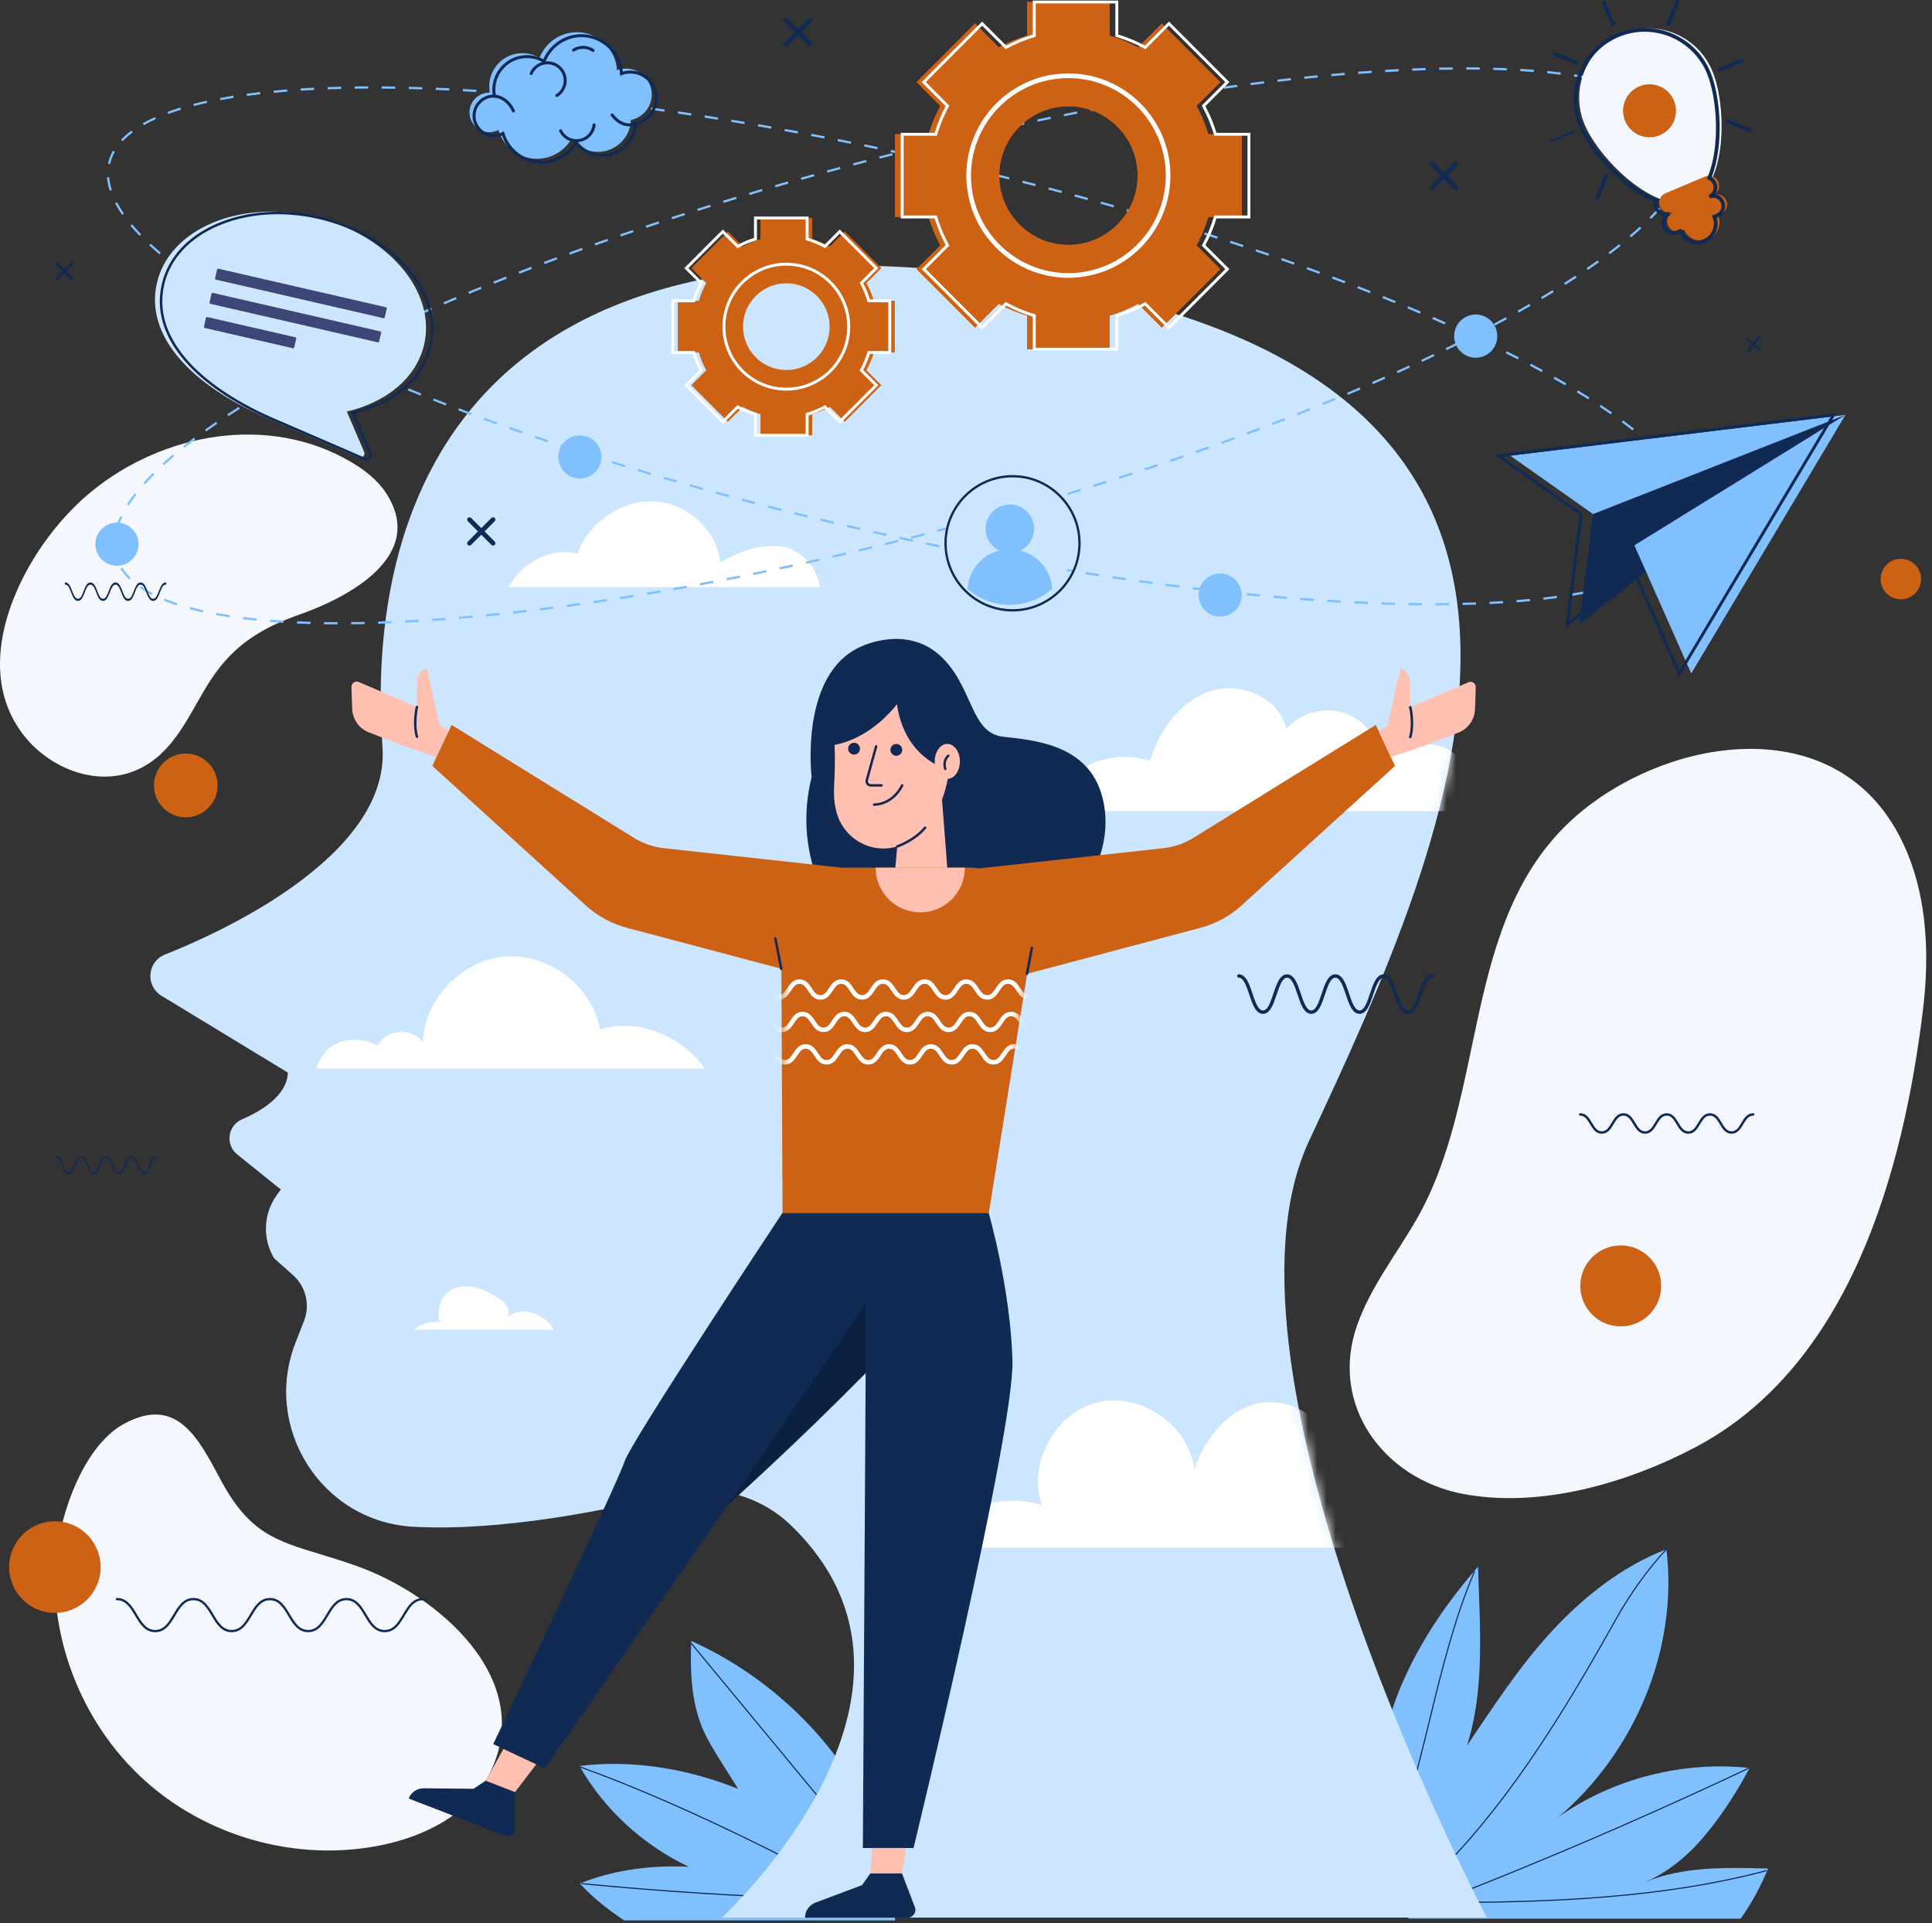 <svg width="209" height="208" viewBox="0 0 209 208" fill="none" xmlns="http://www.w3.org/2000/svg">
<rect x="0" y="0" width="209" height="208" fill="#333333" stroke="none"/>
<path d="M92.048 192.327C87.866 185.863 81.79 180.644 74.774 177.487C74.653 180.628 74.754 183.994 75.976 186.889C76.522 188.183 77.271 189.38 78.016 190.57C78.626 191.543 79.236 192.517 79.845 193.49C74.514 191.332 68.397 190.291 62.691 191.016C65.368 195.749 69.598 199.587 74.508 201.913C70.561 201.717 66.387 202.23 62.728 203.726C64.153 205.29 65.772 206.551 67.534 207.721H96.826C96.599 202.141 95.081 197.015 92.048 192.327Z" fill="#80C0FF"/>
<path d="M96.896 204.541C96.878 204.541 96.861 204.533 96.849 204.519L74.709 177.757C74.688 177.731 74.692 177.693 74.717 177.671C74.743 177.65 74.782 177.653 74.803 177.679L96.942 204.44C96.964 204.467 96.96 204.505 96.934 204.527C96.923 204.536 96.909 204.541 96.896 204.541Z" fill="#102A54"/>
<path d="M94.574 205.937C94.564 205.937 94.555 205.935 94.546 205.93C84.314 200.631 73.735 195.151 62.708 191.164C62.676 191.153 62.66 191.118 62.672 191.086C62.683 191.054 62.718 191.038 62.75 191.049C73.784 195.038 84.367 200.52 94.602 205.822C94.632 205.837 94.644 205.874 94.628 205.904C94.617 205.925 94.596 205.937 94.574 205.937Z" fill="#102A54"/>
<path d="M88.463 205.426C88.462 205.426 88.462 205.426 88.461 205.426C79.974 205.171 71.384 204.624 62.93 203.8C62.897 203.796 62.872 203.767 62.875 203.733C62.879 203.699 62.909 203.675 62.942 203.678C71.393 204.502 79.98 205.049 88.465 205.303C88.498 205.304 88.525 205.333 88.524 205.366C88.523 205.399 88.496 205.426 88.463 205.426Z" fill="#102A54"/>
<path d="M150.13 202.908C148.263 197.124 148.652 190.748 150.577 184.982C152.501 179.216 155.893 174.024 159.895 169.452C160.074 175.968 160.666 182.613 158.689 188.825C161.563 184.567 164.366 180.234 167.852 176.463C171.339 172.692 175.476 169.417 180.267 167.575C181.577 178.34 176.842 189.54 168.575 196.547C174.471 192.368 182.094 190.443 189.276 191.232C187.912 193.75 186.434 196.087 184.621 198.303C182.808 200.519 180.582 202.453 177.952 203.582C182.09 201.844 186.787 201.998 191.273 202.103C190.476 204.025 189.508 205.831 188.305 207.529H152.405C151.451 206.157 150.643 204.499 150.13 202.908Z" fill="#80C0FF"/>
<path d="M154.686 203.528C154.67 203.528 154.654 203.522 154.642 203.509C154.619 203.485 154.619 203.447 154.643 203.423C162.468 195.81 168.332 186.618 174.729 175.159C176.313 172.322 178.265 169.614 180.223 167.535C180.246 167.51 180.285 167.509 180.31 167.532C180.334 167.555 180.335 167.594 180.312 167.619C178.36 169.691 176.415 172.39 174.836 175.219C168.434 186.687 162.564 195.887 154.729 203.511C154.717 203.522 154.701 203.528 154.686 203.528Z" fill="#102A54"/>
<path d="M153.842 206.026C153.814 206.026 153.789 206.007 153.783 205.978C153.775 205.946 153.796 205.913 153.829 205.905C156.339 205.335 158.719 204.412 161.349 203.353C170.708 199.584 180.081 195.485 189.207 191.17C189.238 191.156 189.274 191.168 189.288 191.199C189.303 191.229 189.29 191.266 189.259 191.28C180.131 195.596 170.756 199.696 161.394 203.466C158.76 204.527 156.374 205.452 153.856 206.024C153.851 206.026 153.847 206.026 153.842 206.026Z" fill="#102A54"/>
<path d="M149.334 203.273C149.326 203.273 149.317 203.271 149.309 203.267C149.279 203.254 149.265 203.217 149.279 203.187C151.744 197.734 153.189 191.802 154.586 186.065C155.894 180.695 157.246 175.142 159.434 169.982C159.446 169.95 159.483 169.936 159.513 169.949C159.544 169.962 159.559 169.998 159.546 170.029C157.362 175.18 156.011 180.728 154.704 186.093C153.306 191.836 151.86 197.774 149.39 203.237C149.38 203.259 149.358 203.273 149.334 203.273Z" fill="#102A54"/>
<path d="M157.534 205.849C157.5 205.849 157.473 205.822 157.473 205.789C157.472 205.755 157.499 205.727 157.533 205.727C167.798 205.634 179.699 205.284 191.046 202.283C191.079 202.274 191.112 202.294 191.12 202.327C191.129 202.36 191.109 202.393 191.077 202.401C179.717 205.405 167.806 205.756 157.534 205.849C157.534 205.849 157.534 205.849 157.534 205.849Z" fill="#102A54"/>
<path d="M26.39 163.785C29.413 167.144 32.804 167.336 38.568 169.377C47.223 172.441 58.239 181.613 52.879 192.001C50.724 196.178 46.102 198.54 41.51 199.524C32.196 201.52 22.112 198.684 15.182 192.145C9.265 186.562 5.799 178.411 5.929 170.263C5.929 170.262 5.929 170.26 5.929 170.259C6.012 165.184 8.612 156.613 13.413 154.005C19.17 150.879 21.501 155.644 23.869 160.062C24.71 161.632 25.535 162.835 26.39 163.785Z" fill="#F4F7FD"/>
<path d="M5.471 57.77C1.029 63.542 -2.5 72.555 2.297 79.176C5.235 83.232 11.003 85.499 15.611 82.876C19.247 80.805 20.689 76.713 22.889 73.4C25.31 69.755 28.327 67.898 32.408 66.469C37.558 64.665 46.275 60.147 41.729 53.278C40.786 51.853 39.385 50.792 37.911 49.932C29.024 44.747 17.672 46.825 9.921 53.141C8.373 54.403 6.846 55.983 5.471 57.77Z" fill="#F4F7FD"/>
<path d="M170.073 88.644C157.992 99.685 161.013 118.45 153.198 131.957C151.016 135.729 148.258 139.223 146.812 143.335C143.77 151.984 149.697 159.944 158.228 161.579C166.567 163.176 176.051 160.42 183.409 156.534C200.124 147.707 205.886 126.717 208.018 109.275C208.816 102.743 208.435 95.822 205.279 90.049C198.218 77.13 181.136 79.647 171.255 87.628C170.845 87.959 170.451 88.298 170.073 88.644Z" fill="#F4F7FD"/>
<path d="M78.086 207.413C78.086 207.413 104.486 183.219 85.552 164.975C82.186 161.731 77.381 160.457 72.844 161.581C65.93 163.294 54.29 165.672 44.695 165.137C34.78 164.584 28.344 154.425 31.986 145.177L32.883 142.898C33.57 141.154 33.097 139.166 31.698 137.92L29.652 136.099C28.375 133.968 28.489 131.28 29.942 129.265L30.378 128.661L25.657 124.861C25.13 124.438 24.824 123.798 24.824 123.122C24.824 122.227 25.357 121.42 26.179 121.069C28.012 120.289 31.064 118.604 31.14 116.014L17.465 107.702C16.531 107.134 16.075 106.023 16.34 104.962C16.536 104.179 17.097 103.539 17.848 103.244C22.895 101.257 42.23 92.842 41.377 80.798C40.397 66.952 40.501 19.915 110.215 30.173C179.928 40.431 157.225 89.999 141.619 123.383C129.809 148.649 160.84 207.413 160.84 207.413H78.086V207.413Z" fill="#CCE6FF"/>
<mask id="mask0_2267_33599" style="mask-type:luminance" maskUnits="userSpaceOnUse" x="16" y="28" width="145" height="180">
<path d="M78.074 207.411C78.074 207.411 104.474 183.217 85.541 164.973C82.174 161.729 77.369 160.455 72.833 161.579C65.918 163.292 54.278 165.67 44.683 165.135C34.768 164.582 28.332 154.423 31.974 145.175L32.872 142.896C33.559 141.152 33.085 139.164 31.686 137.918L29.64 136.097C28.363 133.966 28.478 131.278 29.931 129.263L30.366 128.659L25.645 124.859C25.119 124.436 24.813 123.796 24.813 123.12C24.813 122.225 25.345 121.418 26.168 121.067C28 120.287 31.053 118.602 31.129 116.012L17.454 107.7C16.52 107.132 16.064 106.021 16.328 104.96C16.524 104.177 17.085 103.537 17.836 103.242C22.884 101.255 42.218 92.841 41.365 80.796C40.385 66.95 40.489 19.913 110.203 30.171C179.917 40.428 157.213 89.998 141.608 123.381C129.797 148.647 160.829 207.411 160.829 207.411H78.074V207.411Z" fill="white"/>
</mask>
<g mask="url(#mask0_2267_33599)">
<path d="M34.254 115.597H76.245C73.829 112.079 68.984 110.046 64.924 111.352C64.064 106.716 59.402 103.114 54.705 103.457C50.007 103.8 45.917 108.041 45.738 112.753C44.658 111.088 41.697 111.305 40.87 113.109C38.195 111.685 34.961 112.648 34.254 115.597Z" fill="white"/>
</g>
<mask id="mask1_2267_33599" style="mask-type:luminance" maskUnits="userSpaceOnUse" x="16" y="28" width="145" height="180">
<path d="M78.074 207.411C78.074 207.411 104.474 183.217 85.541 164.973C82.174 161.729 77.369 160.455 72.833 161.579C65.918 163.292 54.278 165.67 44.683 165.135C34.768 164.582 28.332 154.423 31.974 145.175L32.872 142.896C33.559 141.152 33.085 139.164 31.686 137.918L29.64 136.097C28.363 133.966 28.478 131.278 29.931 129.263L30.366 128.659L25.645 124.859C25.119 124.436 24.813 123.796 24.813 123.12C24.813 122.225 25.345 121.418 26.168 121.067C28 120.287 31.053 118.602 31.129 116.012L17.454 107.7C16.52 107.132 16.064 106.021 16.328 104.96C16.524 104.177 17.085 103.537 17.836 103.242C22.884 101.255 42.218 92.841 41.365 80.796C40.385 66.95 40.489 19.913 110.203 30.171C179.917 40.428 157.213 89.998 141.608 123.381C129.797 148.647 160.829 207.411 160.829 207.411H78.074V207.411Z" fill="white"/>
</mask>
<g mask="url(#mask1_2267_33599)">
<path d="M160.592 87.731H113.105C115.308 83.161 119.56 80.844 124.417 82.291C125.405 78.981 127.65 75.83 130.932 74.762C134.213 73.695 138.43 75.464 139.166 78.839C140.748 77.013 143.525 76.341 145.766 77.241C148.007 78.141 149.55 80.548 149.433 82.963C150.836 80.846 153.786 79.915 156.148 80.845C158.51 81.774 161.004 85.224 160.592 87.731Z" fill="white"/>
</g>
<mask id="mask2_2267_33599" style="mask-type:luminance" maskUnits="userSpaceOnUse" x="16" y="28" width="145" height="180">
<path d="M78.074 207.411C78.074 207.411 104.474 183.217 85.541 164.973C82.174 161.729 77.369 160.455 72.833 161.579C65.918 163.292 54.278 165.67 44.683 165.135C34.768 164.582 28.332 154.423 31.974 145.175L32.872 142.896C33.559 141.152 33.085 139.164 31.686 137.918L29.64 136.097C28.363 133.966 28.478 131.278 29.931 129.263L30.366 128.659L25.645 124.859C25.119 124.436 24.813 123.796 24.813 123.12C24.813 122.225 25.345 121.418 26.168 121.067C28 120.287 31.053 118.602 31.129 116.012L17.454 107.7C16.52 107.132 16.064 106.021 16.328 104.96C16.524 104.177 17.085 103.537 17.836 103.242C22.884 101.255 42.218 92.841 41.365 80.796C40.385 66.95 40.489 19.913 110.203 30.171C179.917 40.428 157.213 89.998 141.608 123.381C129.797 148.647 160.829 207.411 160.829 207.411H78.074V207.411Z" fill="white"/>
</mask>
<g mask="url(#mask2_2267_33599)">
<path d="M88.671 63.496H55.035C56.461 60.856 59.525 59.152 62.435 59.872C63.717 56.546 67.144 54.084 70.702 54.223C74.26 54.362 77.588 57.294 77.909 60.844C79.866 59.715 82.092 58.843 84.337 59.092C86.582 59.341 88.408 61.249 88.671 63.496Z" fill="white"/>
</g>
<mask id="mask3_2267_33599" style="mask-type:luminance" maskUnits="userSpaceOnUse" x="16" y="28" width="145" height="180">
<path d="M78.074 207.411C78.074 207.411 104.474 183.217 85.541 164.973C82.174 161.729 77.369 160.455 72.833 161.579C65.918 163.292 54.278 165.67 44.683 165.135C34.768 164.582 28.332 154.423 31.974 145.175L32.872 142.896C33.559 141.152 33.085 139.164 31.686 137.918L29.64 136.097C28.363 133.966 28.478 131.278 29.931 129.263L30.366 128.659L25.645 124.859C25.119 124.436 24.813 123.796 24.813 123.12C24.813 122.225 25.345 121.418 26.168 121.067C28 120.287 31.053 118.602 31.129 116.012L17.454 107.7C16.52 107.132 16.064 106.021 16.328 104.96C16.524 104.177 17.085 103.537 17.836 103.242C22.884 101.255 42.218 92.841 41.365 80.796C40.385 66.95 40.489 19.913 110.203 30.171C179.917 40.428 157.213 89.998 141.608 123.381C129.797 148.647 160.829 207.411 160.829 207.411H78.074V207.411Z" fill="white"/>
</mask>
<g mask="url(#mask3_2267_33599)">
<path d="M151.365 167.402H99.121C102.583 163.546 107.754 161.299 112.71 162.802C111.132 158.305 114.153 152.771 118.786 151.673C123.418 150.574 128.598 154.164 129.202 158.892C130.469 155.118 133.677 151.51 137.65 151.662C140.399 151.767 142.764 153.63 144.622 155.661C147.276 158.562 150.034 163.701 151.365 167.402Z" fill="white"/>
</g>
<mask id="mask4_2267_33599" style="mask-type:luminance" maskUnits="userSpaceOnUse" x="16" y="28" width="145" height="180">
<path d="M78.074 207.411C78.074 207.411 104.474 183.217 85.541 164.973C82.174 161.729 77.369 160.455 72.833 161.579C65.918 163.292 54.278 165.67 44.683 165.135C34.768 164.582 28.332 154.423 31.974 145.175L32.872 142.896C33.559 141.152 33.085 139.164 31.686 137.918L29.64 136.097C28.363 133.966 28.478 131.278 29.931 129.263L30.366 128.659L25.645 124.859C25.119 124.436 24.813 123.796 24.813 123.12C24.813 122.225 25.345 121.418 26.168 121.067C28 120.287 31.053 118.602 31.129 116.012L17.454 107.7C16.52 107.132 16.064 106.021 16.328 104.96C16.524 104.177 17.085 103.537 17.836 103.242C22.884 101.255 42.218 92.841 41.365 80.796C40.385 66.95 40.489 19.913 110.203 30.171C179.917 40.428 157.213 89.998 141.608 123.381C129.797 148.647 160.829 207.411 160.829 207.411H78.074V207.411Z" fill="white"/>
</mask>
<g mask="url(#mask4_2267_33599)">
<path d="M59.872 143.831H44.738C45.762 143.088 46.536 142.937 47.799 142.972C47.089 142.952 47.56 141.09 47.709 140.749C48.4 139.169 50.157 138.892 51.67 139.308C52.663 139.581 56.181 141.283 54.725 142.589C55.433 141.954 56.463 141.699 57.385 141.93C58.307 142.161 59.546 142.937 59.872 143.831Z" fill="white"/>
</g>
<path d="M36.519 67.538C36.027 67.537 35.534 67.534 35.055 67.527L35.058 67.283C35.536 67.29 36.028 67.293 36.519 67.294L36.519 67.538ZM37.983 67.531L37.98 67.287C38.462 67.282 38.949 67.274 39.441 67.263L39.447 67.507C38.953 67.518 38.465 67.526 37.983 67.531ZM33.591 67.496C33.097 67.482 32.605 67.465 32.127 67.444L32.138 67.2C32.614 67.221 33.106 67.238 33.597 67.252L33.591 67.496ZM40.91 67.468L40.903 67.223C41.385 67.208 41.871 67.19 42.363 67.169L42.373 67.413C41.881 67.434 41.393 67.452 40.91 67.468ZM30.664 67.369C30.169 67.339 29.678 67.305 29.203 67.267L29.222 67.024C29.695 67.061 30.186 67.095 30.679 67.125L30.664 67.369ZM43.836 67.345L43.823 67.101C44.305 67.076 44.792 67.049 45.282 67.019L45.297 67.263C44.806 67.293 44.318 67.32 43.836 67.345ZM46.758 67.17L46.741 66.926C47.223 66.893 47.709 66.858 48.199 66.82L48.218 67.064C47.727 67.101 47.241 67.137 46.758 67.17ZM27.743 67.137C27.249 67.088 26.759 67.033 26.287 66.975L26.317 66.732C26.787 66.791 27.275 66.845 27.767 66.894L27.743 67.137ZM49.677 66.947L49.656 66.704C50.138 66.663 50.624 66.621 51.113 66.576L51.135 66.819C50.645 66.864 50.159 66.907 49.677 66.947ZM24.834 66.776C24.34 66.702 23.853 66.621 23.388 66.535L23.431 66.295C23.895 66.379 24.379 66.46 24.87 66.534L24.834 66.776ZM52.592 66.681L52.568 66.438C53.05 66.391 53.535 66.342 54.023 66.291L54.048 66.534C53.559 66.585 53.074 66.634 52.592 66.681ZM55.503 66.376L55.476 66.133C55.957 66.079 56.442 66.024 56.928 65.967L56.957 66.209C56.47 66.267 55.985 66.322 55.503 66.376ZM21.95 66.245C21.458 66.136 20.978 66.019 20.524 65.897L20.587 65.662C21.038 65.783 21.514 65.899 22.002 66.007L21.95 66.245ZM58.41 66.034L58.38 65.791C58.861 65.732 59.344 65.67 59.831 65.607L59.862 65.85C59.375 65.913 58.891 65.974 58.41 66.034ZM61.313 65.657L61.28 65.415C61.76 65.35 62.243 65.283 62.728 65.215L62.762 65.457C62.277 65.525 61.794 65.592 61.313 65.657ZM19.115 65.48C18.632 65.321 18.167 65.152 17.734 64.976L17.826 64.749C18.253 64.923 18.713 65.091 19.191 65.248L19.115 65.48ZM64.211 65.248L64.175 65.007C64.655 64.936 65.137 64.864 65.621 64.791L65.658 65.032C65.174 65.106 64.691 65.178 64.211 65.248ZM67.104 64.809L67.067 64.567C67.546 64.492 68.027 64.415 68.51 64.337L68.549 64.578C68.066 64.657 67.584 64.734 67.104 64.809ZM16.394 64.363C15.935 64.125 15.508 63.872 15.125 63.609L15.262 63.408C15.637 63.665 16.056 63.913 16.506 64.145L16.394 64.363ZM69.993 64.34L69.953 64.099C70.432 64.019 70.912 63.938 71.395 63.855L71.436 64.095C70.953 64.178 70.472 64.26 69.993 64.34ZM72.878 63.844L72.835 63.603C73.313 63.519 73.793 63.432 74.274 63.345L74.318 63.586C73.836 63.673 73.356 63.759 72.878 63.844ZM75.757 63.321L75.712 63.08C76.19 62.991 76.669 62.901 77.149 62.809L77.195 63.049C76.714 63.141 76.235 63.231 75.757 63.321ZM78.632 62.771L78.585 62.532C79.062 62.438 79.54 62.344 80.019 62.248L80.067 62.487C79.587 62.584 79.109 62.678 78.632 62.771ZM13.975 62.676C13.603 62.313 13.286 61.926 13.035 61.525L13.242 61.395C13.483 61.779 13.787 62.152 14.145 62.501L13.975 62.676ZM81.501 62.197L81.453 61.958C81.929 61.861 82.406 61.762 82.885 61.662L82.934 61.901C82.455 62.001 81.978 62.1 81.501 62.197ZM84.366 61.599L84.315 61.36C84.79 61.259 85.267 61.156 85.745 61.052L85.796 61.291C85.319 61.395 84.842 61.498 84.366 61.599ZM87.226 60.977L87.173 60.739C87.648 60.633 88.123 60.527 88.6 60.419L88.654 60.657C88.177 60.765 87.701 60.872 87.226 60.977ZM90.08 60.332L90.026 60.094C90.499 59.985 90.974 59.875 91.45 59.763L91.506 60.001C91.03 60.113 90.555 60.223 90.08 60.332ZM12.433 60.16L12.425 60.132C12.314 59.715 12.258 59.278 12.258 58.834C12.258 58.782 12.258 58.729 12.26 58.676L12.504 58.683C12.503 58.734 12.502 58.784 12.502 58.834C12.502 59.257 12.555 59.672 12.661 60.069L12.668 60.097L12.433 60.16ZM92.93 59.664L92.873 59.427C93.346 59.314 93.82 59.2 94.295 59.085L94.353 59.322C93.877 59.437 93.403 59.551 92.93 59.664ZM95.774 58.974L95.716 58.737C96.188 58.621 96.661 58.503 97.135 58.384L97.194 58.621C96.72 58.74 96.246 58.858 95.774 58.974ZM98.612 58.263L98.552 58.026C99.024 57.906 99.496 57.785 99.969 57.662L100.03 57.899C99.557 58.021 99.084 58.142 98.612 58.263ZM101.446 57.529L101.384 57.293C101.847 57.171 102.312 57.048 102.777 56.924L102.797 56.919L102.86 57.155L102.839 57.16C102.374 57.284 101.91 57.407 101.446 57.529ZM12.722 57.283L12.487 57.218C12.61 56.77 12.784 56.306 13.006 55.837L13.227 55.942C13.011 56.398 12.841 56.849 12.722 57.283ZM104.273 56.775L104.209 56.539C104.68 56.411 105.149 56.283 105.617 56.155L105.682 56.39C105.213 56.519 104.744 56.647 104.273 56.775ZM107.092 56L107.026 55.764C107.497 55.633 107.966 55.501 108.434 55.368L108.501 55.603C108.032 55.736 107.563 55.868 107.092 56ZM109.908 55.202L109.841 54.967C110.31 54.832 110.778 54.697 111.245 54.561L111.314 54.795C110.846 54.931 110.378 55.067 109.908 55.202ZM13.929 54.681L13.724 54.55C13.974 54.157 14.26 53.752 14.574 53.348L14.767 53.498C14.457 53.896 14.176 54.295 13.929 54.681ZM112.718 54.383L112.649 54.149C113.117 54.01 113.585 53.871 114.05 53.731L114.12 53.965C113.654 54.105 113.187 54.244 112.718 54.383ZM115.521 53.542L115.45 53.308C115.918 53.166 116.384 53.023 116.848 52.88L116.92 53.113C116.455 53.257 115.989 53.4 115.521 53.542ZM118.318 52.679L118.245 52.445C118.711 52.299 119.176 52.153 119.64 52.005L119.714 52.238C119.25 52.386 118.785 52.532 118.318 52.679ZM15.699 52.382L15.517 52.219C15.83 51.869 16.17 51.51 16.528 51.152L16.7 51.325C16.346 51.679 16.009 52.035 15.699 52.382ZM121.107 51.793L121.033 51.56C121.498 51.41 121.962 51.26 122.424 51.109L122.5 51.341C122.037 51.492 121.573 51.643 121.107 51.793ZM123.89 50.884L123.813 50.652C124.277 50.498 124.74 50.344 125.2 50.189L125.278 50.42C124.817 50.575 124.354 50.73 123.89 50.884ZM17.754 50.317L17.589 50.137C17.939 49.817 18.309 49.491 18.691 49.167L18.849 49.353C18.47 49.675 18.101 50 17.754 50.317ZM126.664 49.951L126.585 49.72C127.048 49.562 127.51 49.404 127.969 49.245L128.048 49.476C127.589 49.635 127.127 49.793 126.664 49.951ZM129.431 48.995L129.35 48.764C129.812 48.602 130.271 48.44 130.729 48.277L130.811 48.507C130.353 48.67 129.893 48.833 129.431 48.995ZM19.977 48.426L19.825 48.235C20.196 47.939 20.586 47.637 20.984 47.337L21.131 47.532C20.735 47.831 20.346 48.132 19.977 48.426ZM132.188 48.013L132.106 47.783C132.566 47.617 133.024 47.45 133.48 47.283L133.564 47.513C133.108 47.68 132.649 47.847 132.188 48.013ZM134.937 47.006L134.852 46.777C135.311 46.606 135.767 46.435 136.222 46.264L136.308 46.493C135.853 46.664 135.396 46.835 134.937 47.006ZM22.308 46.667L22.166 46.469C22.554 46.191 22.958 45.908 23.367 45.627L23.505 45.829C23.097 46.108 22.695 46.391 22.308 46.667ZM137.676 45.973L137.589 45.744C138.046 45.569 138.501 45.394 138.953 45.218L139.041 45.445C138.589 45.621 138.134 45.797 137.676 45.973ZM24.717 45.014L24.583 44.81C24.983 44.547 25.397 44.279 25.814 44.014L25.945 44.22C25.529 44.484 25.116 44.751 24.717 45.014ZM140.404 44.911L140.314 44.684C140.77 44.504 141.223 44.324 141.673 44.143L141.764 44.37C141.314 44.551 140.86 44.731 140.404 44.911ZM143.121 43.821L143.029 43.595C143.483 43.41 143.934 43.225 144.382 43.039L144.475 43.265C144.027 43.451 143.576 43.636 143.121 43.821ZM27.185 43.447L27.057 43.238C27.466 42.987 27.888 42.733 28.311 42.481L28.436 42.691C28.014 42.942 27.593 43.196 27.185 43.447ZM145.826 42.701L145.731 42.476C146.183 42.285 146.632 42.095 147.077 41.904L147.174 42.129C146.728 42.32 146.278 42.511 145.826 42.701ZM29.698 41.953L29.576 41.741C29.991 41.501 30.42 41.257 30.849 41.017L30.968 41.23C30.54 41.47 30.113 41.713 29.698 41.953ZM148.518 41.549L148.42 41.325C148.87 41.129 149.316 40.933 149.759 40.736L149.858 40.96C149.415 41.156 148.968 41.352 148.518 41.549ZM32.247 40.521L32.13 40.307C32.554 40.075 32.984 39.843 33.419 39.611L33.534 39.827C33.099 40.059 32.67 40.29 32.247 40.521ZM151.195 40.362L151.094 40.139C151.542 39.938 151.985 39.736 152.425 39.533L152.527 39.755C152.087 39.958 151.642 40.16 151.195 40.362ZM34.828 39.145L34.715 38.929C35.144 38.705 35.578 38.482 36.017 38.258L36.128 38.476C35.689 38.7 35.256 38.922 34.828 39.145ZM153.855 39.139L153.752 38.918C154.197 38.71 154.637 38.501 155.073 38.293L155.179 38.513C154.742 38.722 154.301 38.931 153.855 39.139ZM156.497 37.877L156.391 37.657C156.832 37.442 157.27 37.227 157.702 37.011L157.811 37.23C157.378 37.446 156.94 37.661 156.497 37.877ZM37.434 37.819L37.325 37.6C37.758 37.385 38.196 37.169 38.639 36.953L38.746 37.173C38.304 37.388 37.867 37.604 37.434 37.819ZM159.119 36.572L159.009 36.354C159.447 36.131 159.881 35.908 160.309 35.685L160.422 35.902C159.993 36.125 159.559 36.349 159.119 36.572ZM40.063 36.537L39.958 36.317C40.394 36.108 40.836 35.899 41.281 35.691L41.385 35.912C40.94 36.12 40.499 36.329 40.063 36.537ZM42.711 35.296L42.609 35.074C43.049 34.872 43.493 34.669 43.941 34.467L44.042 34.69C43.594 34.892 43.151 35.094 42.711 35.296ZM161.717 35.22L161.603 35.004C162.037 34.773 162.466 34.541 162.89 34.31L163.006 34.524C162.582 34.756 162.153 34.988 161.717 35.22ZM45.377 34.093L45.278 33.87C45.721 33.673 46.168 33.477 46.618 33.281L46.716 33.505C46.266 33.7 45.819 33.897 45.377 34.093ZM164.288 33.815L164.169 33.602C164.6 33.36 165.027 33.117 165.439 32.879L165.561 33.091C165.148 33.329 164.72 33.573 164.288 33.815ZM48.058 32.925L47.962 32.7C48.408 32.509 48.857 32.318 49.309 32.128L49.404 32.353C48.952 32.543 48.504 32.734 48.058 32.925ZM166.826 32.351L166.701 32.141C167.124 31.89 167.545 31.636 167.953 31.386L168.08 31.594C167.672 31.845 167.25 32.099 166.826 32.351ZM50.754 31.789L50.66 31.563C51.108 31.378 51.56 31.192 52.014 31.007L52.106 31.233C51.652 31.418 51.202 31.604 50.754 31.789ZM169.324 30.819L169.193 30.613C169.609 30.349 170.022 30.082 170.421 29.82L170.555 30.024C170.155 30.287 169.74 30.555 169.324 30.819ZM53.462 30.685L53.371 30.458C53.822 30.278 54.275 30.097 54.731 29.917L54.821 30.144C54.365 30.324 53.912 30.504 53.462 30.685ZM56.182 29.61L56.094 29.383C56.547 29.206 57.002 29.031 57.459 28.855L57.547 29.084C57.089 29.259 56.635 29.434 56.182 29.61ZM171.772 29.207L171.634 29.005C172.042 28.725 172.445 28.443 172.831 28.167L172.973 28.366C172.585 28.643 172.181 28.926 171.772 29.207ZM58.914 28.564L58.828 28.335C59.282 28.163 59.739 27.992 60.198 27.821L60.283 28.05C59.824 28.221 59.368 28.392 58.914 28.564ZM61.655 27.544L61.571 27.315C62.027 27.147 62.486 26.981 62.947 26.814L63.029 27.044C62.569 27.21 62.111 27.377 61.655 27.544ZM174.155 27.498L174.008 27.303C174.405 27.004 174.793 26.704 175.163 26.409L175.315 26.601C174.944 26.896 174.553 27.198 174.155 27.498ZM64.406 26.55L64.324 26.32C64.782 26.157 65.242 25.995 65.704 25.832L65.785 26.063C65.323 26.225 64.864 26.387 64.406 26.55ZM176.449 25.669L176.292 25.483C176.671 25.161 177.04 24.837 177.387 24.519L177.552 24.7C177.202 25.019 176.832 25.345 176.449 25.669ZM67.166 25.582L67.087 25.351C67.546 25.192 68.007 25.034 68.471 24.876L68.549 25.107C68.086 25.265 67.625 25.423 67.166 25.582ZM69.935 24.638L69.857 24.406C70.318 24.251 70.781 24.097 71.245 23.943L71.322 24.175C70.858 24.329 70.395 24.483 69.935 24.638ZM72.711 23.718L72.635 23.485C73.097 23.334 73.561 23.184 74.027 23.034L74.102 23.266C73.636 23.416 73.173 23.567 72.711 23.718ZM178.614 23.686L178.442 23.513C178.796 23.159 179.133 22.804 179.444 22.457L179.626 22.62C179.312 22.97 178.971 23.329 178.614 23.686ZM75.495 22.821L75.421 22.588C75.885 22.441 76.35 22.294 76.817 22.148L76.89 22.381C76.423 22.527 75.958 22.674 75.495 22.821ZM78.286 21.947L78.214 21.713C78.679 21.57 79.145 21.427 79.613 21.284L79.684 21.518C79.217 21.66 78.751 21.803 78.286 21.947ZM180.57 21.493L180.378 21.343C180.687 20.945 180.97 20.547 181.217 20.161L181.423 20.293C181.171 20.685 180.885 21.089 180.57 21.493ZM81.084 21.095L81.014 20.861C81.48 20.721 81.948 20.581 82.417 20.443L82.486 20.677C82.017 20.816 81.55 20.955 81.084 21.095ZM83.889 20.265L83.821 20.03C84.288 19.894 84.757 19.758 85.227 19.623L85.294 19.858C84.824 19.993 84.356 20.129 83.889 20.265ZM86.7 19.457L86.634 19.222C87.102 19.089 87.572 18.957 88.042 18.826L88.108 19.061C87.638 19.192 87.168 19.324 86.7 19.457ZM182.143 19.007L181.923 18.901C182.14 18.446 182.312 17.995 182.433 17.562L182.668 17.628C182.543 18.075 182.367 18.539 182.143 19.007ZM89.517 18.671L89.453 18.435C89.921 18.306 90.391 18.178 90.861 18.05L90.925 18.286C90.455 18.414 89.985 18.542 89.517 18.671ZM92.337 17.906L92.274 17.67L92.323 17.657C92.779 17.536 93.234 17.415 93.689 17.296L93.751 17.532C93.296 17.651 92.841 17.772 92.386 17.893L92.337 17.906ZM95.165 17.163L95.104 16.926C95.578 16.803 96.05 16.682 96.522 16.562L96.582 16.799C96.111 16.919 95.638 17.04 95.165 17.163ZM98 16.44L97.94 16.203C98.415 16.084 98.888 15.966 99.36 15.85L99.419 16.087C98.947 16.204 98.473 16.321 98 16.44ZM182.901 16.171L182.657 16.162C182.659 16.102 182.66 16.043 182.66 15.983C182.66 15.56 182.607 15.145 182.501 14.748L182.486 14.694L182.722 14.628L182.737 14.685C182.848 15.102 182.904 15.539 182.904 15.983C182.904 16.045 182.903 16.108 182.901 16.171ZM100.839 15.739L100.782 15.502C101.257 15.387 101.731 15.273 102.204 15.16L102.261 15.397C101.788 15.51 101.314 15.624 100.839 15.739ZM103.684 15.061L103.628 14.823C104.104 14.711 104.58 14.601 105.054 14.492L105.108 14.73C104.635 14.839 104.16 14.95 103.684 15.061ZM106.534 14.405L106.48 14.166C106.957 14.059 107.433 13.952 107.908 13.847L107.961 14.085C107.486 14.191 107.011 14.297 106.534 14.405ZM109.389 13.771L109.337 13.533C109.815 13.429 110.292 13.326 110.768 13.225L110.818 13.464C110.343 13.565 109.867 13.668 109.389 13.771ZM181.905 13.399C181.662 13.016 181.357 12.645 180.997 12.296L181.166 12.121C181.54 12.482 181.858 12.868 182.111 13.268L181.905 13.399ZM112.249 13.161L112.2 12.922C112.679 12.822 113.156 12.723 113.633 12.626L113.681 12.865C113.205 12.963 112.728 13.061 112.249 13.161ZM115.115 12.575L115.067 12.336C115.547 12.24 116.025 12.145 116.502 12.052L116.549 12.292C116.072 12.385 115.594 12.479 115.115 12.575ZM117.985 12.014L117.939 11.774C118.42 11.682 118.899 11.591 119.377 11.502L119.421 11.742C118.944 11.832 118.465 11.922 117.985 12.014ZM120.86 11.478L120.816 11.237C121.298 11.15 121.778 11.063 122.256 10.979L122.299 11.219C121.821 11.304 121.341 11.39 120.86 11.478ZM179.876 11.394C179.501 11.138 179.081 10.891 178.631 10.659L178.742 10.441C179.202 10.678 179.629 10.93 180.014 11.191L179.876 11.394ZM123.739 10.968L123.698 10.727C124.18 10.644 124.661 10.562 125.14 10.482L125.181 10.723C124.702 10.803 124.221 10.885 123.739 10.968ZM126.623 10.485L126.584 10.244C127.068 10.165 127.549 10.088 128.029 10.013L128.067 10.255C127.588 10.33 127.106 10.407 126.623 10.485ZM177.31 10.057C176.882 9.884 176.422 9.717 175.944 9.561L176.019 9.329C176.503 9.487 176.968 9.655 177.402 9.831L177.31 10.057ZM129.512 10.031L129.475 9.789C129.96 9.716 130.443 9.644 130.923 9.573L130.958 9.815C130.478 9.885 129.996 9.957 129.512 10.031ZM132.405 9.607L132.371 9.365C132.857 9.296 133.34 9.229 133.821 9.164L133.854 9.406C133.373 9.471 132.891 9.538 132.405 9.607ZM135.303 9.214L135.272 8.972C135.758 8.908 136.242 8.847 136.723 8.787L136.753 9.03C136.273 9.089 135.789 9.151 135.303 9.214ZM174.548 9.148C174.096 9.028 173.62 8.912 173.132 8.804L173.184 8.566C173.676 8.674 174.156 8.791 174.611 8.912L174.548 9.148ZM138.205 8.854L138.176 8.612C138.664 8.554 139.149 8.498 139.63 8.445L139.657 8.688C139.176 8.741 138.692 8.797 138.205 8.854ZM141.111 8.53L141.085 8.287C141.574 8.236 142.059 8.186 142.541 8.139L142.565 8.382C142.083 8.429 141.599 8.479 141.111 8.53ZM171.702 8.517C171.239 8.433 170.755 8.353 170.263 8.279L170.299 8.037C170.794 8.111 171.28 8.192 171.746 8.277L171.702 8.517ZM144.021 8.244L143.998 8.001C144.488 7.956 144.974 7.914 145.456 7.873L145.477 8.116C144.995 8.157 144.51 8.2 144.021 8.244ZM168.817 8.082C168.347 8.024 167.859 7.969 167.366 7.921L167.39 7.677C167.885 7.727 168.374 7.781 168.847 7.839L168.817 8.082ZM146.934 7.999L146.916 7.756C147.406 7.718 147.893 7.683 148.376 7.65L148.392 7.894C147.91 7.927 147.424 7.962 146.934 7.999ZM149.851 7.8L149.836 7.556C150.328 7.526 150.815 7.499 151.298 7.474L151.31 7.718C150.828 7.743 150.342 7.77 149.851 7.8ZM165.912 7.792C165.438 7.754 164.948 7.721 164.455 7.691L164.469 7.447C164.964 7.477 165.456 7.511 165.931 7.548L165.912 7.792ZM152.77 7.65L152.76 7.406C153.253 7.385 153.74 7.367 154.223 7.351L154.231 7.595C153.749 7.611 153.262 7.629 152.77 7.65ZM162.996 7.616C162.52 7.596 162.029 7.578 161.536 7.565L161.543 7.32C162.037 7.334 162.53 7.351 163.007 7.372L162.996 7.616ZM155.692 7.555L155.686 7.311C156.177 7.3 156.67 7.292 157.15 7.287L157.153 7.531C156.671 7.536 156.184 7.544 155.692 7.555ZM160.075 7.534C159.597 7.528 159.105 7.524 158.614 7.524L158.614 7.279C159.107 7.28 159.599 7.283 160.079 7.29L160.075 7.534Z" fill="#80C0FF"/>
<path d="M155.286 65.482L155.285 65.238C155.777 65.236 156.264 65.233 156.746 65.226L156.75 65.471C156.267 65.477 155.779 65.481 155.286 65.482ZM153.822 65.479C153.339 65.475 152.851 65.47 152.358 65.462L152.362 65.217C152.854 65.225 153.341 65.231 153.824 65.234L153.822 65.479ZM158.213 65.443L158.207 65.199C158.696 65.187 159.188 65.172 159.668 65.155L159.677 65.399C159.196 65.416 158.703 65.431 158.213 65.443ZM150.895 65.431C150.411 65.419 149.923 65.405 149.432 65.388L149.44 65.144C149.931 65.161 150.418 65.175 150.901 65.187L150.895 65.431ZM161.14 65.337L161.128 65.093C161.619 65.068 162.11 65.041 162.587 65.011L162.602 65.254C162.124 65.285 161.632 65.312 161.14 65.337ZM147.969 65.334C147.485 65.314 146.998 65.292 146.507 65.268L146.519 65.024C147.009 65.048 147.496 65.07 147.979 65.09L147.969 65.334ZM145.045 65.191C144.561 65.164 144.074 65.135 143.584 65.104L143.599 64.86C144.089 64.891 144.576 64.92 145.059 64.947L145.045 65.191ZM164.063 65.151L164.044 64.907C164.533 64.869 165.023 64.827 165.499 64.781L165.523 65.024C165.045 65.07 164.553 65.113 164.063 65.151ZM142.124 65.007C141.64 64.973 141.154 64.938 140.664 64.9L140.683 64.657C141.172 64.694 141.658 64.73 142.141 64.763L142.124 65.007ZM166.979 64.872L166.952 64.629C167.444 64.573 167.931 64.512 168.401 64.448L168.433 64.691C167.962 64.754 167.473 64.815 166.979 64.872ZM139.205 64.785C138.722 64.745 138.236 64.703 137.747 64.66L137.769 64.416C138.257 64.46 138.742 64.501 139.225 64.541L139.205 64.785ZM136.29 64.526C135.807 64.481 135.321 64.434 134.833 64.385L134.857 64.142C135.345 64.19 135.83 64.238 136.313 64.283L136.29 64.526ZM169.883 64.477L169.845 64.236C170.334 64.158 170.817 64.074 171.283 63.987L171.328 64.227C170.86 64.315 170.374 64.399 169.883 64.477ZM133.377 64.235C132.895 64.184 132.41 64.131 131.923 64.077L131.95 63.834C132.436 63.888 132.921 63.941 133.403 63.992L133.377 64.235ZM172.765 63.935L172.713 63.696C173.199 63.589 173.676 63.475 174.131 63.358L174.192 63.594C173.734 63.713 173.254 63.827 172.765 63.935ZM130.469 63.912C129.986 63.855 129.502 63.798 129.015 63.739L129.045 63.496C129.531 63.555 130.015 63.613 130.497 63.669L130.469 63.912ZM127.563 63.558C127.082 63.497 126.598 63.435 126.112 63.371L126.144 63.129C126.629 63.193 127.113 63.255 127.594 63.316L127.563 63.558ZM175.605 63.196L175.533 62.962C176.012 62.815 176.477 62.659 176.913 62.498L176.997 62.728C176.557 62.89 176.088 63.047 175.605 63.196ZM124.662 63.176C124.181 63.111 123.697 63.044 123.212 62.975L123.246 62.733C123.731 62.802 124.214 62.869 124.695 62.934L124.662 63.176ZM121.764 62.767C121.283 62.697 120.801 62.626 120.317 62.553L120.353 62.311C120.837 62.384 121.319 62.455 121.799 62.525L121.764 62.767ZM118.87 62.331C118.39 62.257 117.908 62.181 117.425 62.104L117.463 61.863C117.946 61.94 118.427 62.016 118.907 62.09L118.87 62.331ZM178.36 62.174L178.26 61.951C178.721 61.744 179.157 61.525 179.556 61.299L179.676 61.512C179.27 61.741 178.828 61.964 178.36 62.174ZM115.98 61.87C115.5 61.791 115.019 61.711 114.537 61.63L114.577 61.389C115.059 61.47 115.54 61.55 116.02 61.629L115.98 61.87ZM113.094 61.384C112.615 61.301 112.135 61.217 111.653 61.132L111.695 60.891C112.177 60.977 112.657 61.06 113.136 61.143L113.094 61.384ZM110.212 60.874C109.734 60.787 109.254 60.699 108.773 60.61L108.818 60.37C109.298 60.459 109.778 60.547 110.256 60.633L110.212 60.874ZM180.916 60.712L180.771 60.516C181.178 60.214 181.542 59.895 181.852 59.567L182.029 59.736C181.709 60.073 181.334 60.402 180.916 60.712ZM107.335 60.34C106.857 60.249 106.378 60.157 105.898 60.065L105.944 59.825C106.424 59.918 106.903 60.009 107.381 60.1L107.335 60.34ZM104.462 59.783C103.985 59.689 103.507 59.593 103.027 59.496L103.076 59.257C103.555 59.354 104.033 59.449 104.51 59.544L104.462 59.783ZM101.594 59.204C101.117 59.106 100.639 59.007 100.161 58.906L100.211 58.667C100.689 58.767 101.167 58.867 101.643 58.965L101.594 59.204ZM98.73 58.603C98.254 58.501 97.777 58.398 97.299 58.294L97.351 58.055C97.829 58.159 98.305 58.262 98.781 58.364L98.73 58.603ZM182.922 58.548L182.71 58.427C182.951 58.006 183.126 57.562 183.23 57.108L183.245 57.039L183.484 57.09L183.468 57.161C183.358 57.64 183.175 58.107 182.922 58.548ZM95.87 57.979C95.396 57.874 94.921 57.767 94.445 57.66L94.499 57.422C94.975 57.529 95.449 57.635 95.923 57.741L95.87 57.979ZM93.019 57.335L93.006 57.332C92.534 57.223 92.063 57.114 91.593 57.004L91.649 56.766C92.118 56.876 92.589 56.985 93.06 57.094L93.073 57.096L93.019 57.335ZM90.169 56.668C89.694 56.555 89.219 56.441 88.746 56.327L88.803 56.089C89.276 56.204 89.75 56.317 90.225 56.431L90.169 56.668ZM87.324 55.98C86.85 55.863 86.376 55.746 85.904 55.628L85.963 55.391C86.435 55.509 86.908 55.626 87.382 55.743L87.324 55.98ZM183.332 55.618C183.294 55.169 183.197 54.701 183.042 54.228L183.274 54.152C183.435 54.643 183.536 55.13 183.575 55.598L183.332 55.618ZM84.485 55.27C84.011 55.15 83.538 55.029 83.067 54.907L83.128 54.67C83.599 54.792 84.071 54.913 84.545 55.033L84.485 55.27ZM81.651 54.538C81.178 54.414 80.707 54.289 80.237 54.164L80.299 53.928C80.769 54.053 81.24 54.178 81.713 54.302L81.651 54.538ZM78.823 53.784C78.351 53.656 77.88 53.528 77.412 53.398L77.476 53.163C77.945 53.292 78.415 53.42 78.887 53.548L78.823 53.784ZM76.001 53.007C75.53 52.876 75.061 52.743 74.593 52.61L74.659 52.375C75.127 52.508 75.596 52.64 76.067 52.772L76.001 53.007ZM182.475 52.914C182.263 52.513 182.009 52.1 181.72 51.685L181.92 51.545C182.215 51.968 182.474 52.39 182.691 52.799L182.475 52.914ZM73.186 52.207C72.716 52.072 72.247 51.935 71.781 51.799L71.849 51.564C72.315 51.701 72.783 51.837 73.253 51.973L73.186 52.207ZM70.377 51.384C69.908 51.244 69.441 51.104 68.975 50.963L69.046 50.729C69.511 50.87 69.978 51.01 70.447 51.15L70.377 51.384ZM180.835 50.537C180.537 50.184 180.209 49.821 179.86 49.46L180.035 49.29C180.389 49.655 180.72 50.022 181.022 50.38L180.835 50.537ZM67.575 50.537C67.107 50.393 66.641 50.248 66.177 50.104L66.25 49.87C66.713 50.015 67.179 50.159 67.647 50.303L67.575 50.537ZM64.781 49.664C64.314 49.516 63.85 49.368 63.387 49.219L63.462 48.986C63.924 49.135 64.388 49.284 64.855 49.432L64.781 49.664ZM61.995 48.767C61.529 48.614 61.066 48.462 60.605 48.308L60.682 48.076C61.143 48.23 61.606 48.382 62.071 48.535L61.995 48.767ZM178.819 48.442C178.475 48.123 178.108 47.798 177.728 47.475L177.886 47.289C178.269 47.614 178.639 47.941 178.985 48.263L178.819 48.442ZM59.218 47.843C58.753 47.686 58.291 47.528 57.832 47.371L57.911 47.139C58.37 47.297 58.832 47.455 59.295 47.611L59.218 47.843ZM56.449 46.892C55.986 46.73 55.526 46.568 55.069 46.405L55.15 46.175C55.607 46.337 56.067 46.499 56.529 46.661L56.449 46.892ZM176.599 46.552C176.228 46.26 175.837 45.962 175.438 45.668L175.583 45.471C175.984 45.767 176.377 46.067 176.75 46.36L176.599 46.552ZM53.691 45.911C53.229 45.745 52.771 45.578 52.315 45.41L52.399 45.181C52.854 45.348 53.312 45.515 53.773 45.682L53.691 45.911ZM50.943 44.902C50.483 44.73 50.027 44.557 49.573 44.385L49.66 44.157C50.113 44.329 50.569 44.501 51.028 44.673L50.943 44.902ZM174.252 44.816C173.863 44.545 173.457 44.269 173.044 43.995L173.179 43.791C173.593 44.066 174.001 44.344 174.391 44.616L174.252 44.816ZM48.206 43.86C47.749 43.683 47.294 43.505 46.843 43.327L46.933 43.1C47.383 43.278 47.837 43.455 48.295 43.633L48.206 43.86ZM171.818 43.2C171.416 42.945 170.998 42.686 170.577 42.429L170.704 42.221C171.126 42.478 171.545 42.738 171.949 42.994L171.818 43.2ZM45.483 42.785C45.027 42.602 44.575 42.419 44.127 42.235L44.219 42.009C44.667 42.192 45.119 42.376 45.574 42.559L45.483 42.785ZM169.322 41.681C168.91 41.439 168.483 41.194 168.055 40.952L168.175 40.739C168.604 40.982 169.032 41.228 169.445 41.47L169.322 41.681ZM42.774 41.675C42.32 41.485 41.871 41.296 41.425 41.105L41.521 40.881C41.966 41.071 42.415 41.26 42.868 41.449L42.774 41.675ZM40.081 40.526C39.629 40.33 39.183 40.133 38.74 39.936L38.839 39.713C39.281 39.909 39.727 40.106 40.178 40.302L40.081 40.526ZM166.778 40.241C166.36 40.013 165.927 39.779 165.491 39.548L165.605 39.332C166.042 39.564 166.476 39.798 166.895 40.027L166.778 40.241ZM37.405 39.336C36.957 39.132 36.513 38.928 36.075 38.723L36.178 38.502C36.616 38.706 37.059 38.909 37.506 39.113L37.405 39.336ZM164.195 38.87C163.767 38.65 163.333 38.429 162.892 38.208L163.001 37.99C163.443 38.211 163.878 38.432 164.307 38.653L164.195 38.87ZM34.75 38.099C34.305 37.887 33.865 37.675 33.431 37.463L33.538 37.243C33.971 37.455 34.41 37.667 34.855 37.879L34.75 38.099ZM161.582 37.56C161.148 37.348 160.709 37.136 160.265 36.924L160.37 36.704C160.815 36.916 161.255 37.128 161.689 37.34L161.582 37.56ZM32.119 36.813C31.677 36.592 31.242 36.37 30.813 36.149L30.925 35.932C31.353 36.153 31.787 36.373 32.228 36.594L32.119 36.813ZM158.942 36.301C158.504 36.098 158.061 35.894 157.613 35.691L157.714 35.468C158.163 35.672 158.606 35.876 159.044 36.08L158.942 36.301ZM29.515 35.47C29.083 35.241 28.649 35.007 28.226 34.775L28.343 34.56C28.766 34.792 29.199 35.025 29.63 35.254L29.515 35.47ZM156.28 35.091C155.838 34.895 155.392 34.699 154.941 34.502L155.038 34.278C155.49 34.475 155.936 34.671 156.379 34.868L156.28 35.091ZM26.946 34.062C26.516 33.819 26.089 33.573 25.676 33.331L25.799 33.12C26.211 33.362 26.638 33.607 27.066 33.849L26.946 34.062ZM153.598 33.924C153.153 33.734 152.704 33.545 152.251 33.355L152.345 33.13C152.799 33.319 153.248 33.509 153.694 33.699L153.598 33.924ZM150.9 32.796C150.452 32.613 150 32.429 149.545 32.247L149.636 32.02C150.091 32.203 150.543 32.386 150.992 32.57L150.9 32.796ZM24.418 32.579C23.993 32.321 23.575 32.061 23.173 31.806L23.304 31.599C23.704 31.854 24.122 32.113 24.544 32.371L24.418 32.579ZM148.186 31.706C147.736 31.528 147.281 31.351 146.824 31.173L146.912 30.946C147.37 31.123 147.825 31.3 148.276 31.479L148.186 31.706ZM21.943 31.008C21.53 30.733 21.122 30.455 20.732 30.182L20.871 29.982C21.26 30.253 21.666 30.53 22.078 30.804L21.943 31.008ZM145.459 30.649C145.006 30.477 144.55 30.305 144.09 30.133L144.176 29.904C144.635 30.076 145.092 30.248 145.546 30.421L145.459 30.649ZM142.719 29.625C142.264 29.458 141.806 29.291 141.345 29.125L141.428 28.895C141.889 29.061 142.348 29.229 142.803 29.396L142.719 29.625ZM19.541 29.326C19.14 29.03 18.747 28.73 18.374 28.436L18.525 28.244C18.896 28.537 19.287 28.835 19.686 29.13L19.541 29.326ZM139.968 28.632C139.511 28.469 139.051 28.308 138.589 28.146L138.669 27.915C139.132 28.077 139.592 28.239 140.05 28.402L139.968 28.632ZM137.207 27.668C136.748 27.51 136.286 27.353 135.822 27.196L135.901 26.964C136.365 27.121 136.827 27.279 137.286 27.436L137.207 27.668ZM17.239 27.507C16.854 27.18 16.485 26.852 16.141 26.532L16.307 26.352C16.648 26.67 17.015 26.996 17.397 27.32L17.239 27.507ZM134.436 26.731C133.975 26.578 133.512 26.425 133.047 26.273L133.123 26.041C133.588 26.193 134.052 26.346 134.513 26.499L134.436 26.731ZM131.656 25.822C131.194 25.673 130.729 25.524 130.263 25.376L130.337 25.144C130.803 25.291 131.268 25.44 131.731 25.589L131.656 25.822ZM15.092 25.503C14.739 25.137 14.408 24.77 14.107 24.411L14.294 24.254C14.591 24.608 14.918 24.971 15.267 25.333L15.092 25.503ZM128.868 24.938C128.404 24.793 127.939 24.649 127.471 24.505L127.543 24.271C128.011 24.415 128.477 24.559 128.941 24.704L128.868 24.938ZM126.072 24.079C125.607 23.938 125.14 23.798 124.671 23.659L124.741 23.424C125.21 23.564 125.677 23.704 126.142 23.845L126.072 24.079ZM123.269 23.244C122.802 23.108 122.334 22.972 121.864 22.836L121.932 22.601C122.402 22.737 122.87 22.873 123.337 23.01L123.269 23.244ZM13.212 23.244C12.918 22.82 12.66 22.398 12.444 21.988L12.66 21.874C12.871 22.275 13.124 22.689 13.412 23.104L13.212 23.244ZM120.458 22.434C119.991 22.301 119.521 22.169 119.051 22.037L119.116 21.802C119.587 21.933 120.057 22.066 120.525 22.199L120.458 22.434ZM117.641 21.646C117.173 21.517 116.702 21.389 116.231 21.261L116.294 21.025C116.766 21.153 117.237 21.282 117.706 21.411L117.641 21.646ZM114.818 20.882C114.348 20.756 113.877 20.632 113.404 20.508L113.466 20.271C113.939 20.395 114.411 20.52 114.881 20.645L114.818 20.882ZM11.867 20.632C11.709 20.14 11.61 19.653 11.574 19.184L11.818 19.165C11.852 19.615 11.947 20.083 12.099 20.557L11.867 20.632ZM111.989 20.139C111.518 20.018 111.046 19.897 110.572 19.776L110.632 19.54C111.106 19.66 111.579 19.781 112.05 19.903L111.989 20.139ZM109.154 19.419C108.682 19.301 108.209 19.184 107.735 19.067L107.793 18.83C108.268 18.947 108.741 19.064 109.213 19.182L109.154 19.419ZM106.314 18.721C105.841 18.607 105.367 18.493 104.892 18.38L104.948 18.142C105.424 18.255 105.898 18.369 106.371 18.483L106.314 18.721ZM103.468 18.044C103.011 17.938 102.552 17.831 102.092 17.725L102.053 17.716L102.071 17.595L102.107 17.478L102.147 17.487C102.607 17.593 103.066 17.699 103.524 17.806L103.468 18.044ZM11.915 17.745L11.676 17.693L11.684 17.656C11.791 17.19 11.969 16.734 12.212 16.302L12.425 16.422C12.193 16.834 12.024 17.267 11.922 17.711L11.915 17.745ZM100.618 17.389C100.143 17.282 99.668 17.176 99.194 17.07L99.247 16.832C99.721 16.937 100.196 17.044 100.672 17.151L100.618 17.389ZM97.766 16.756C97.289 16.652 96.812 16.549 96.337 16.448L96.388 16.209C96.864 16.311 97.341 16.414 97.818 16.518L97.766 16.756ZM94.906 16.145C94.428 16.044 93.951 15.945 93.474 15.847L93.524 15.607C94 15.706 94.478 15.805 94.956 15.905L94.906 16.145ZM92.042 15.555C91.563 15.458 91.085 15.363 90.608 15.268L90.655 15.028C91.132 15.123 91.611 15.218 92.09 15.315L92.042 15.555ZM13.276 15.277L13.098 15.11C13.417 14.77 13.79 14.44 14.207 14.128L14.353 14.324C13.947 14.627 13.585 14.948 13.276 15.277ZM89.173 14.987C88.693 14.894 88.214 14.803 87.737 14.712L87.782 14.472C88.26 14.562 88.739 14.654 89.219 14.747L89.173 14.987ZM86.299 14.443C85.819 14.354 85.339 14.266 84.861 14.179L84.904 13.939C85.383 14.025 85.863 14.113 86.344 14.202L86.299 14.443ZM83.422 13.921C82.94 13.836 82.46 13.752 81.981 13.669L82.023 13.429C82.502 13.511 82.982 13.595 83.464 13.681L83.422 13.921ZM15.566 13.537L15.445 13.325C15.85 13.094 16.293 12.871 16.76 12.66L16.86 12.883C16.4 13.09 15.964 13.311 15.566 13.537ZM80.54 13.424C80.058 13.342 79.577 13.263 79.097 13.184L79.137 12.943C79.617 13.021 80.098 13.101 80.58 13.183L80.54 13.424ZM77.654 12.95C77.171 12.873 76.69 12.798 76.21 12.723L76.247 12.482C76.727 12.556 77.209 12.632 77.692 12.709L77.654 12.95ZM74.764 12.502C74.28 12.43 73.798 12.358 73.318 12.288L73.353 12.046C73.834 12.117 74.316 12.188 74.8 12.261L74.764 12.502ZM18.206 12.333L18.121 12.104C18.561 11.941 19.03 11.783 19.513 11.634L19.585 11.867C19.106 12.015 18.642 12.172 18.206 12.333ZM71.87 12.081C71.386 12.012 70.903 11.945 70.422 11.88L70.455 11.638C70.936 11.703 71.419 11.77 71.904 11.839L71.87 12.081ZM68.973 11.685C68.488 11.622 68.004 11.559 67.523 11.498L67.553 11.256C68.035 11.317 68.519 11.379 69.005 11.443L68.973 11.685ZM20.987 11.47L20.925 11.234C21.382 11.115 21.862 11 22.352 10.892L22.405 11.13C21.918 11.238 21.441 11.352 20.987 11.47ZM66.072 11.318C65.586 11.259 65.102 11.202 64.62 11.146L64.648 10.903C65.13 10.959 65.615 11.017 66.101 11.076L66.072 11.318ZM63.167 10.981C62.68 10.927 62.196 10.874 61.714 10.823L61.739 10.58C62.222 10.631 62.707 10.684 63.194 10.738L63.167 10.981ZM23.834 10.839L23.789 10.598C24.255 10.511 24.741 10.426 25.233 10.348L25.272 10.589C24.782 10.667 24.298 10.751 23.834 10.839ZM60.259 10.674C59.772 10.625 59.287 10.578 58.804 10.532L58.827 10.289C59.31 10.335 59.796 10.382 60.284 10.431L60.259 10.674ZM57.348 10.399C56.86 10.356 56.374 10.315 55.891 10.275L55.911 10.031C56.395 10.071 56.881 10.113 57.37 10.156L57.348 10.399ZM26.716 10.375L26.683 10.133C27.153 10.069 27.642 10.008 28.137 9.951L28.165 10.194C27.672 10.251 27.185 10.312 26.716 10.375ZM54.434 10.159C53.945 10.122 53.459 10.087 52.976 10.053L52.993 9.809C53.476 9.843 53.963 9.878 54.452 9.916L54.434 10.159ZM29.617 10.041L29.594 9.798C30.071 9.752 30.562 9.709 31.054 9.67L31.073 9.914C30.583 9.953 30.093 9.995 29.617 10.041ZM51.517 9.956C51.028 9.926 50.541 9.897 50.058 9.87L50.072 9.626C50.555 9.653 51.042 9.682 51.533 9.712L51.517 9.956ZM32.53 9.81L32.514 9.566C32.995 9.536 33.487 9.508 33.977 9.484L33.989 9.728C33.5 9.752 33.01 9.78 32.53 9.81ZM48.598 9.793C48.108 9.769 47.621 9.747 47.138 9.728L47.148 9.483C47.631 9.503 48.119 9.525 48.61 9.549L48.598 9.793ZM45.677 9.673C45.186 9.657 44.699 9.643 44.216 9.631L44.222 9.387C44.706 9.399 45.193 9.413 45.685 9.429L45.677 9.673ZM35.448 9.665L35.44 9.421C35.919 9.404 36.411 9.389 36.903 9.377L36.909 9.621C36.418 9.633 35.927 9.648 35.448 9.665ZM42.754 9.601C42.263 9.593 41.775 9.587 41.293 9.584L41.295 9.34C41.778 9.343 42.266 9.349 42.758 9.357L42.754 9.601ZM38.37 9.593L38.367 9.349C38.85 9.342 39.338 9.338 39.831 9.337L39.832 9.581C39.339 9.583 38.852 9.587 38.37 9.593Z" fill="#80C0FF"/>
<path d="M14.301 60.511C15.212 59.599 15.212 58.12 14.301 57.208C13.39 56.295 11.913 56.295 11.001 57.208C10.09 58.12 10.09 59.599 11.001 60.511C11.913 61.423 13.39 61.423 14.301 60.511Z" fill="#80C0FF"/>
<path d="M161.91 36.893C162.206 35.638 161.429 34.379 160.175 34.083C158.921 33.786 157.664 34.564 157.368 35.819C157.072 37.075 157.849 38.333 159.103 38.63C160.357 38.926 161.614 38.149 161.91 36.893Z" fill="#80C0FF"/>
<path d="M134.265 64.902C134.561 63.646 133.785 62.388 132.531 62.092C131.276 61.795 130.02 62.573 129.724 63.828C129.428 65.084 130.204 66.342 131.458 66.638C132.712 66.935 133.969 66.157 134.265 64.902Z" fill="#80C0FF"/>
<path d="M64.379 51.07C65.29 50.157 65.29 48.678 64.379 47.766C63.468 46.854 61.991 46.854 61.08 47.766C60.168 48.678 60.168 50.157 61.08 51.07C61.991 51.982 63.468 51.982 64.379 51.07Z" fill="#80C0FF"/>
<path d="M157.46 20.525C157.396 20.525 157.331 20.5 157.282 20.451L154.73 17.896C154.632 17.797 154.632 17.637 154.73 17.539C154.829 17.44 154.988 17.44 155.087 17.539L157.639 20.094C157.737 20.192 157.737 20.352 157.639 20.451C157.589 20.5 157.525 20.525 157.46 20.525Z" fill="#102A54"/>
<path d="M154.909 20.525C154.844 20.525 154.779 20.5 154.73 20.451C154.632 20.352 154.632 20.192 154.73 20.094L157.282 17.539C157.381 17.44 157.54 17.44 157.639 17.539C157.737 17.637 157.737 17.797 157.639 17.896L155.087 20.451C155.038 20.5 154.973 20.525 154.909 20.525Z" fill="#102A54"/>
<path d="M53.339 59.01C53.275 59.01 53.21 58.985 53.161 58.936L50.609 56.381C50.511 56.283 50.511 56.123 50.609 56.024C50.708 55.925 50.867 55.925 50.966 56.024L53.518 58.579C53.616 58.678 53.616 58.838 53.518 58.936C53.468 58.986 53.404 59.01 53.339 59.01Z" fill="#102A54"/>
<path d="M50.787 59.01C50.723 59.01 50.658 58.985 50.609 58.936C50.511 58.838 50.511 58.678 50.609 58.579L53.161 56.024C53.259 55.925 53.419 55.925 53.518 56.024C53.616 56.123 53.616 56.283 53.518 56.381L50.966 58.936C50.916 58.986 50.852 59.01 50.787 59.01Z" fill="#102A54"/>
<path d="M87.605 5.012C87.54 5.012 87.476 4.987 87.426 4.938L84.875 2.383C84.776 2.285 84.776 2.125 84.875 2.026C84.973 1.927 85.133 1.927 85.231 2.026L87.783 4.581C87.882 4.68 87.882 4.84 87.783 4.938C87.734 4.987 87.669 5.012 87.605 5.012Z" fill="#102A54"/>
<path d="M85.053 5.012C84.988 5.012 84.924 4.987 84.875 4.938C84.776 4.84 84.776 4.68 84.875 4.581L87.426 2.026C87.525 1.927 87.685 1.927 87.783 2.026C87.882 2.125 87.882 2.285 87.783 2.383L85.231 4.938C85.182 4.987 85.118 5.012 85.053 5.012Z" fill="#102A54"/>
<path d="M6.151 30.286C6.111 30.286 6.07 30.27 6.039 30.239C5.977 30.177 5.977 30.076 6.039 30.014L7.648 28.403C7.71 28.341 7.811 28.341 7.873 28.403C7.935 28.465 7.935 28.566 7.873 28.628L6.264 30.239C6.233 30.27 6.192 30.286 6.151 30.286Z" fill="#102A54"/>
<path d="M7.76 30.286C7.72 30.286 7.679 30.27 7.648 30.239L6.039 28.628C5.977 28.566 5.977 28.465 6.039 28.403C6.101 28.341 6.202 28.341 6.264 28.403L7.873 30.014C7.935 30.076 7.935 30.177 7.873 30.239C7.842 30.27 7.801 30.286 7.76 30.286Z" fill="#102A54"/>
<path d="M190.398 37.931C190.371 37.931 190.343 37.922 190.32 37.904L188.907 36.78C188.852 36.736 188.843 36.657 188.887 36.602C188.93 36.548 189.009 36.539 189.064 36.582L190.477 37.706C190.531 37.749 190.54 37.828 190.497 37.883C190.472 37.915 190.436 37.931 190.398 37.931Z" fill="#102A54"/>
<path d="M189.126 38.076C189.099 38.076 189.071 38.067 189.048 38.048C188.993 38.005 188.984 37.925 189.027 37.871L190.149 36.456C190.193 36.401 190.272 36.392 190.327 36.436C190.381 36.479 190.39 36.558 190.347 36.613L189.225 38.028C189.2 38.059 189.163 38.076 189.126 38.076Z" fill="#102A54"/>
<path d="M172.33 55.602L170.832 67.54L199.639 44.872L172.33 55.602Z" fill="#102A54"/>
<path d="M172.333 55.602L199.642 44.872L163.371 49.287L172.333 55.602Z" fill="#80C0FF"/>
<path d="M199.636 44.872L176.805 58.985L182.955 72.846L199.636 44.872Z" fill="#80C0FF"/>
<path d="M181.649 73.189L176.724 62.09L169.339 67.902L170.873 55.676L161.652 49.179L198.65 44.676L181.649 73.189ZM176.848 61.591L181.69 72.503L198.049 45.068L162.505 49.394L171.21 55.528L169.748 67.178L176.848 61.591Z" fill="#102A54"/>
<path d="M96.801 38.13V32.535H94.529C94.332 31.869 94.064 31.223 93.732 30.612L95.34 29.002L91.388 25.045L89.78 26.655C89.17 26.323 88.524 26.055 87.859 25.857V23.582H82.27V25.857C81.605 26.055 80.96 26.323 80.35 26.655L78.742 25.045L74.79 29.002L76.398 30.612C76.066 31.223 75.798 31.869 75.6 32.535H73.328V38.13H75.6C75.798 38.796 76.066 39.442 76.398 40.053L74.79 41.663L78.742 45.62L80.35 44.01C80.96 44.342 81.605 44.61 82.27 44.808V47.083H87.859V44.808C88.524 44.61 89.17 44.342 89.78 44.01L91.388 45.62L95.34 41.663L93.732 40.053C94.064 39.442 94.332 38.796 94.529 38.13H96.801ZM80.379 35.332C80.379 32.746 82.481 30.641 85.065 30.641C87.648 30.641 89.751 32.746 89.751 35.332C89.751 37.919 87.648 40.024 85.065 40.024C82.481 40.024 80.379 37.919 80.379 35.332Z" fill="#CD6214"/>
<path d="M85.064 42.248C81.255 42.248 78.156 39.146 78.156 35.332C78.156 31.519 81.255 28.416 85.064 28.416C88.873 28.416 91.972 31.519 91.972 35.332C91.972 39.146 88.873 42.248 85.064 42.248ZM85.064 28.732C81.429 28.732 78.472 31.693 78.472 35.332C78.472 38.971 81.429 41.932 85.064 41.932C88.699 41.932 91.656 38.971 91.656 35.332C91.656 31.693 88.699 28.732 85.064 28.732Z" fill="white"/>
<path d="M87.472 47.241H81.567V44.925C80.969 44.74 80.387 44.498 79.833 44.204L78.196 45.843L74.021 41.663L75.658 40.024C75.365 39.47 75.123 38.887 74.938 38.288H72.625V32.377H74.938C75.123 31.778 75.365 31.195 75.658 30.64L74.021 29.002L78.196 24.822L79.833 26.46C80.387 26.167 80.969 25.925 81.567 25.74V23.424H87.472V25.74C88.07 25.925 88.652 26.167 89.206 26.46L90.843 24.822L95.018 29.002L93.381 30.64C93.674 31.195 93.916 31.778 94.101 32.376H96.414V38.288H94.101C93.915 38.887 93.674 39.47 93.381 40.024L95.018 41.663L90.843 45.843L89.206 44.204C88.652 44.498 88.07 44.739 87.472 44.925V47.241ZM81.883 46.925H87.156V44.69L87.269 44.656C87.923 44.462 88.559 44.198 89.159 43.871L89.263 43.814L90.843 45.396L94.571 41.663L92.992 40.081L93.048 39.977C93.374 39.377 93.638 38.74 93.833 38.085L93.866 37.972H96.098V32.693H93.866L93.833 32.58C93.638 31.925 93.374 31.288 93.048 30.688L92.992 30.584L94.571 29.002L90.843 25.269L89.263 26.851L89.159 26.794C88.559 26.467 87.923 26.203 87.269 26.009L87.156 25.975V23.74H81.883V25.975L81.77 26.009C81.116 26.203 80.48 26.467 79.88 26.794L79.776 26.851L78.196 25.269L74.468 29.002L76.048 30.584L75.991 30.688C75.665 31.288 75.401 31.925 75.207 32.58L75.173 32.693H72.941V37.972H75.173L75.207 38.086C75.401 38.74 75.665 39.377 75.991 39.978L76.048 40.082L74.468 41.663L78.197 45.396L79.776 43.815L79.88 43.871C80.48 44.198 81.116 44.462 81.77 44.656L81.883 44.69V46.925H81.883Z" fill="white"/>
<path d="M134.336 23.465V14.523H130.705C130.39 13.459 129.961 12.427 129.431 11.45L132.001 8.877L125.685 2.554L123.115 5.127C122.14 4.596 121.109 4.167 120.046 3.852V0.216H111.115V3.852C110.051 4.168 109.02 4.596 108.045 5.127L105.475 2.554L99.16 8.877L101.73 11.45C101.199 12.427 100.771 13.459 100.456 14.523H96.824V23.465H100.456C100.771 24.529 101.199 25.562 101.73 26.538L99.16 29.111L105.475 35.434L108.045 32.861C109.02 33.392 110.051 33.82 111.114 34.136V37.772H120.046V34.136C121.109 33.82 122.14 33.392 123.115 32.861L125.685 35.434L132 29.111L129.431 26.538C129.961 25.561 130.389 24.529 130.705 23.465H134.336ZM108.092 18.994C108.092 14.86 111.451 11.497 115.58 11.497C119.709 11.497 123.069 14.86 123.069 18.994C123.069 23.128 119.709 26.491 115.58 26.491C111.451 26.491 108.092 23.128 108.092 18.994Z" fill="#CD6214"/>
<path d="M115.575 30.046C109.487 30.046 104.535 25.088 104.535 18.994C104.535 12.899 109.487 7.941 115.575 7.941C121.662 7.941 126.614 12.9 126.614 18.994C126.614 25.088 121.662 30.046 115.575 30.046ZM115.575 8.446C109.766 8.446 105.04 13.178 105.04 18.994C105.04 24.81 109.766 29.541 115.575 29.541C121.384 29.541 126.11 24.81 126.11 18.994C126.11 13.178 121.384 8.446 115.575 8.446Z" fill="white"/>
<path d="M134.336 23.466V14.524H130.705C130.39 13.46 129.961 12.427 129.431 11.451L132.001 8.878L125.685 2.555L123.115 5.128C122.14 4.597 121.109 4.168 120.046 3.853V0.217H111.115V3.853C110.051 4.169 109.02 4.597 108.045 5.128L105.475 2.555L99.16 8.878L101.73 11.451C101.199 12.427 100.771 13.46 100.456 14.524H96.824V23.466H100.456C100.771 24.53 101.199 25.563 101.73 26.539L99.16 29.112L105.475 35.434L108.045 32.862C109.02 33.393 110.051 33.821 111.114 34.137V37.773H120.046V34.137C121.109 33.821 122.14 33.393 123.115 32.862L125.685 35.434L132 29.112L129.431 26.539C129.961 25.562 130.389 24.53 130.705 23.466H134.336ZM108.092 18.995C108.092 14.861 111.451 11.498 115.58 11.498C119.709 11.498 123.069 14.861 123.069 18.995C123.069 23.129 119.709 26.492 115.58 26.492C111.451 26.492 108.092 23.129 108.092 18.995Z" fill="#CD6214"/>
<path d="M115.575 30.046C109.487 30.046 104.535 25.088 104.535 18.994C104.535 12.899 109.487 7.941 115.575 7.941C121.662 7.941 126.614 12.9 126.614 18.994C126.614 25.088 121.662 30.046 115.575 30.046ZM115.575 8.446C109.766 8.446 105.04 13.178 105.04 18.994C105.04 24.81 109.766 29.541 115.575 29.541C121.384 29.541 126.11 24.81 126.11 18.994C126.11 13.178 121.384 8.446 115.575 8.446Z" fill="white"/>
<path d="M120.975 37.931H111.728V34.254C110.733 33.951 109.764 33.548 108.845 33.056L106.247 35.658L99.708 29.111L102.306 26.51C101.815 25.59 101.413 24.62 101.109 23.624H97.438V14.366H101.109C101.413 13.37 101.815 12.4 102.306 11.479L99.708 8.878L106.246 2.332L108.845 4.933C109.763 4.441 110.732 4.039 111.728 3.735V0.059H120.975V3.735C121.971 4.039 122.939 4.442 123.858 4.933L126.456 2.332L132.995 8.878L130.396 11.479C130.888 12.399 131.29 13.369 131.593 14.366H135.265V23.624H131.593C131.29 24.621 130.888 25.59 130.396 26.51L132.995 29.112L126.456 35.658L123.858 33.056C122.939 33.548 121.97 33.95 120.975 34.254V37.931ZM112.043 37.615H120.659V34.019L120.772 33.985C121.824 33.673 122.846 33.248 123.811 32.723L123.914 32.666L126.456 35.211L132.548 29.112L130.007 26.567L130.063 26.463C130.588 25.497 131.012 24.474 131.325 23.421L131.358 23.308H134.949V14.682H131.358L131.325 14.569C131.012 13.516 130.588 12.492 130.063 11.526L130.006 11.423L132.548 8.878L126.456 2.778L123.914 5.323L123.811 5.267C122.846 4.741 121.824 4.317 120.772 4.004L120.659 3.971V0.375H112.043V3.971L111.93 4.004C110.879 4.316 109.856 4.741 108.892 5.267L108.788 5.323L106.246 2.778L100.154 8.878L102.696 11.423L102.639 11.526C102.114 12.493 101.69 13.516 101.378 14.569L101.344 14.682H97.753V23.308H101.344L101.378 23.421C101.69 24.473 102.114 25.497 102.639 26.463L102.696 26.567L100.154 29.111L106.246 35.211L108.788 32.666L108.892 32.722C109.856 33.248 110.879 33.673 111.93 33.985L112.043 34.019V37.615Z" fill="white"/>
<path d="M116.188 58.465C116.188 54.624 113.077 51.51 109.24 51.51C105.403 51.51 102.293 54.624 102.293 58.465C102.293 60.551 103.21 62.422 104.662 63.697C104.789 61.694 106.197 60.039 108.076 59.547C107.21 59.118 106.615 58.225 106.615 57.192C106.615 55.74 107.791 54.563 109.24 54.563C110.69 54.563 111.866 55.74 111.866 57.192C111.866 58.225 111.27 59.118 110.405 59.547C112.284 60.04 113.692 61.694 113.819 63.697C115.271 62.422 116.188 60.551 116.188 58.465Z" fill="#CCE6FF"/>
<path d="M110.407 59.548C111.272 59.119 111.867 58.226 111.867 57.193C111.867 55.741 110.692 54.565 109.242 54.565C107.792 54.565 106.617 55.741 106.617 57.193C106.617 58.226 107.212 59.119 108.078 59.548C106.199 60.041 104.791 61.695 104.664 63.698C105.887 64.771 107.488 65.422 109.242 65.422C110.996 65.422 112.598 64.771 113.82 63.698C113.694 61.695 112.285 60.041 110.407 59.548Z" fill="#80C0FF"/>
<path d="M109.534 66.14C105.47 66.14 102.164 62.83 102.164 58.762C102.164 54.694 105.47 51.384 109.534 51.384C113.597 51.384 116.903 54.694 116.903 58.762C116.903 62.83 113.597 66.14 109.534 66.14ZM109.534 51.633C105.608 51.633 102.413 54.831 102.413 58.762C102.413 62.693 105.608 65.89 109.534 65.89C113.46 65.89 116.654 62.693 116.654 58.762C116.654 54.831 113.46 51.633 109.534 51.633Z" fill="#102A54"/>
<path d="M33.846 23.404C41.829 25.24 47.219 31.442 45.885 37.256C45.052 40.887 41.793 43.508 37.518 44.517L39.385 48.863C39.56 49.268 39.13 49.67 38.738 49.468L28.678 45.12C20.815 41.659 15.641 36.421 16.975 30.607C18.309 24.793 25.862 21.568 33.846 23.404Z" fill="#CCE6FF"/>
<path d="M39.616 49.807C39.522 49.807 39.426 49.784 39.337 49.739L29.285 45.395C25.225 43.608 21.993 41.391 19.936 38.985C17.674 36.337 16.855 33.559 17.505 30.729C18.16 27.873 20.298 25.543 23.525 24.165C26.737 22.793 30.648 22.53 34.536 23.424C42.579 25.274 48.025 31.56 46.677 37.437C45.871 40.947 42.77 43.677 38.364 44.762L40.169 48.961C40.271 49.199 40.215 49.466 40.026 49.643C39.911 49.751 39.764 49.807 39.616 49.807ZM30.023 23.172C27.742 23.172 25.558 23.589 23.63 24.412C20.484 25.755 18.402 28.02 17.766 30.788C17.137 33.531 17.936 36.23 20.14 38.81C22.171 41.186 25.37 43.378 29.393 45.149L39.452 49.496C39.615 49.579 39.76 49.524 39.843 49.446C39.927 49.368 39.992 49.228 39.923 49.067L37.992 44.575L38.147 44.538C42.533 43.503 45.624 40.826 46.415 37.377C47.73 31.645 42.374 25.503 34.476 23.686C32.981 23.343 31.482 23.172 30.023 23.172Z" fill="#102A54"/>
<path d="M41.474 34.413L23.362 30.248C23.295 30.233 23.253 30.166 23.269 30.099L23.484 29.159C23.5 29.092 23.566 29.05 23.633 29.066L41.745 33.231C41.812 33.246 41.853 33.313 41.838 33.38L41.623 34.32C41.607 34.387 41.541 34.429 41.474 34.413Z" fill="#3E4678"/>
<path d="M40.868 37.028L22.757 32.862C22.69 32.847 22.648 32.78 22.663 32.713L22.879 31.773C22.894 31.706 22.961 31.665 23.028 31.68L41.139 35.845C41.206 35.86 41.248 35.927 41.233 35.994L41.017 36.934C41.002 37.001 40.935 37.043 40.868 37.028Z" fill="#3E4678"/>
<path d="M31.709 37.673L22.125 35.469C22.076 35.458 22.046 35.409 22.057 35.36L22.288 34.355C22.299 34.306 22.348 34.275 22.396 34.286L31.98 36.49C32.029 36.502 32.059 36.55 32.048 36.599L31.817 37.605C31.806 37.654 31.757 37.684 31.709 37.673Z" fill="#3E4678"/>
<path d="M70.503 10.225C70.503 8.677 69.249 7.422 67.703 7.422C67.364 7.422 67.038 7.482 66.737 7.593C66.618 5.303 64.727 3.483 62.41 3.483C60.565 3.483 58.991 4.638 58.365 6.265C57.824 5.937 57.19 5.748 56.511 5.748C54.532 5.748 52.928 7.354 52.928 9.335C52.928 9.57 52.951 9.799 52.994 10.022C52.972 10.021 52.95 10.019 52.928 10.019C51.746 10.019 50.789 10.977 50.789 12.16C50.789 13.342 51.747 14.301 52.928 14.301C53.286 14.301 53.622 14.212 53.918 14.056C54.444 15.859 56.107 17.177 58.077 17.177C59.678 17.177 61.074 16.308 61.825 15.015C62.48 15.873 63.511 16.426 64.672 16.426C66.605 16.426 68.18 14.893 68.251 12.975C69.535 12.72 70.503 11.586 70.503 10.225Z" fill="#80C0FF"/>
<path d="M58.57 17.712C56.649 17.712 54.925 16.464 54.313 14.655C54.031 14.775 53.731 14.836 53.421 14.836C52.153 14.836 51.121 13.803 51.121 12.534C51.121 11.306 52.086 10.299 53.297 10.235C53.272 10.06 53.26 9.884 53.26 9.709C53.26 7.642 54.94 5.96 57.004 5.96C57.626 5.96 58.236 6.115 58.779 6.408C59.486 4.779 61.12 3.696 62.903 3.696C65.226 3.696 67.151 5.461 67.375 7.75C67.641 7.673 67.916 7.635 68.196 7.635C69.829 7.635 71.157 8.965 71.157 10.599C71.157 11.967 70.215 13.159 68.899 13.48C68.761 15.442 67.145 16.961 65.165 16.961C64.067 16.961 63.048 16.492 62.336 15.667C61.51 16.934 60.087 17.712 58.57 17.712ZM54.511 14.197L54.566 14.385C55.082 16.154 56.728 17.39 58.57 17.39C60.05 17.39 61.433 16.592 62.178 15.308L62.299 15.1L62.445 15.291C63.099 16.148 64.091 16.639 65.165 16.639C67.013 16.639 68.514 15.191 68.583 13.343L68.588 13.216L68.713 13.191C69.943 12.946 70.835 11.856 70.835 10.599C70.835 9.142 69.651 7.957 68.196 7.957C67.883 7.957 67.577 8.011 67.286 8.118L67.081 8.194L67.069 7.975C66.954 5.756 65.124 4.018 62.903 4.018C61.189 4.018 59.624 5.095 59.008 6.697L58.939 6.877L58.775 6.777C58.242 6.453 57.63 6.283 57.003 6.283C55.117 6.283 53.581 7.819 53.581 9.709C53.581 9.927 53.603 10.148 53.645 10.365L53.683 10.563L53.482 10.557C53.471 10.556 53.459 10.556 53.447 10.555C53.438 10.554 53.43 10.553 53.42 10.553C52.33 10.553 51.443 11.442 51.443 12.534C51.443 13.625 52.33 14.514 53.42 14.514C53.742 14.514 54.051 14.438 54.337 14.287L54.511 14.197Z" fill="#102A54"/>
<path d="M55.548 12.159C55.488 12.159 55.43 12.126 55.402 12.068C54.698 10.582 53.492 10.557 53.48 10.557C53.391 10.556 53.32 10.483 53.32 10.394C53.321 10.306 53.393 10.234 53.481 10.234C53.481 10.234 53.482 10.234 53.482 10.234C53.54 10.235 54.903 10.263 55.693 11.929C55.731 12.01 55.697 12.106 55.617 12.144C55.594 12.155 55.571 12.159 55.548 12.159Z" fill="#102A54"/>
<path d="M68.04 13.662C67.518 13.662 66.799 13.446 66.089 12.534C66.034 12.464 66.046 12.363 66.117 12.309C66.187 12.254 66.288 12.266 66.342 12.336C67.516 13.842 68.648 13.214 68.66 13.208C68.737 13.163 68.835 13.19 68.879 13.267C68.924 13.344 68.897 13.442 68.82 13.487C68.814 13.491 68.505 13.662 68.04 13.662Z" fill="#102A54"/>
<path d="M60.245 10.491C60.191 10.491 60.139 10.465 60.109 10.416C60.061 10.341 60.084 10.241 60.159 10.194C60.672 9.87 60.978 9.314 60.978 8.707C60.978 7.738 60.191 6.95 59.223 6.95C58.516 6.95 57.881 7.371 57.606 8.023C57.571 8.105 57.477 8.144 57.395 8.109C57.313 8.074 57.275 7.98 57.31 7.898C57.636 7.126 58.387 6.628 59.223 6.628C60.368 6.628 61.3 7.561 61.3 8.707C61.3 9.425 60.938 10.082 60.331 10.466C60.304 10.483 60.274 10.491 60.245 10.491Z" fill="#102A54"/>
<path d="M62.367 15.378C62.291 15.378 62.215 15.374 62.139 15.365C61.426 15.288 60.812 14.856 60.497 14.211C60.458 14.131 60.491 14.035 60.571 13.995C60.65 13.956 60.747 13.989 60.786 14.069C61.053 14.615 61.572 14.98 62.174 15.045C62.64 15.096 63.098 14.961 63.463 14.667C63.828 14.373 64.057 13.954 64.108 13.488C64.117 13.399 64.197 13.335 64.285 13.345C64.374 13.354 64.437 13.434 64.428 13.522C64.368 14.075 64.097 14.57 63.665 14.918C63.292 15.218 62.838 15.378 62.367 15.378Z" fill="#102A54"/>
<path d="M64.161 5.622C64.13 5.622 64.098 5.612 64.07 5.593C63.488 5.191 62.727 5.177 62.13 5.556C62.055 5.604 61.956 5.582 61.908 5.507C61.86 5.432 61.883 5.332 61.957 5.285C62.663 4.835 63.564 4.852 64.253 5.328C64.326 5.379 64.344 5.479 64.294 5.552C64.262 5.597 64.212 5.622 64.161 5.622Z" fill="#102A54"/>
<path d="M185.222 7.641C186.832 11.456 186.825 20.064 183.015 21.675C179.204 23.287 173.035 17.293 171.425 13.478C169.815 9.664 171.598 5.265 175.408 3.653C179.219 2.041 183.613 3.827 185.222 7.641Z" fill="#F4F7FD"/>
<path d="M185.893 19.674C185.658 19.116 185.015 18.855 184.458 19.091L180.157 20.91C179.6 21.146 179.34 21.789 179.575 22.347C179.81 22.905 180.453 23.166 181.01 22.93C180.453 23.166 180.192 23.809 180.427 24.367C180.663 24.925 181.305 25.186 181.863 24.95L182.174 24.818C182.603 25.835 183.774 26.311 184.79 25.881C185.805 25.452 186.281 24.279 185.852 23.263L186.163 23.131C186.72 22.895 186.981 22.252 186.746 21.694C186.51 21.136 185.868 20.875 185.311 21.111C185.868 20.875 186.129 20.232 185.893 19.674Z" fill="#CD6214"/>
<path d="M183.61 26.41C183.33 26.41 183.05 26.356 182.783 26.247C182.302 26.052 181.914 25.701 181.672 25.247L181.538 25.304C180.879 25.582 180.117 25.273 179.839 24.614C179.66 24.19 179.724 23.723 179.968 23.369C179.875 23.354 179.783 23.328 179.693 23.291C179.372 23.161 179.121 22.913 178.987 22.594C178.88 22.341 178.856 22.067 178.916 21.804C175.574 20.426 171.999 16.48 170.837 13.727C169.186 9.816 171.022 5.29 174.928 3.637C178.834 1.985 183.355 3.822 185.005 7.733C186.167 10.486 186.501 15.803 185.159 19.163C185.389 19.304 185.569 19.512 185.675 19.764C185.81 20.084 185.812 20.436 185.682 20.757C185.646 20.847 185.6 20.931 185.547 21.009C185.64 21.024 185.732 21.05 185.821 21.087C186.142 21.217 186.393 21.465 186.528 21.784C186.662 22.103 186.665 22.456 186.535 22.777C186.405 23.099 186.157 23.35 185.838 23.485L185.704 23.542C185.86 24.031 185.841 24.555 185.646 25.036C185.425 25.581 185.006 26.007 184.465 26.235C184.19 26.352 183.9 26.41 183.61 26.41ZM181.878 24.723L181.956 24.909C182.143 25.351 182.49 25.694 182.935 25.875C183.379 26.055 183.867 26.052 184.308 25.865C184.75 25.678 185.093 25.33 185.273 24.885C185.453 24.44 185.45 23.952 185.263 23.51L185.185 23.324L185.682 23.114C185.902 23.021 186.072 22.848 186.162 22.626C186.252 22.405 186.25 22.161 186.157 21.941C185.966 21.486 185.439 21.273 184.986 21.465L184.829 21.094C185.049 21.001 185.22 20.828 185.31 20.606C185.4 20.385 185.398 20.142 185.305 19.921C185.213 19.704 185.043 19.535 184.825 19.444L184.638 19.366L184.717 19.179C186.103 15.924 185.786 10.617 184.635 7.89C183.07 4.183 178.786 2.443 175.084 4.008C171.382 5.574 169.643 9.864 171.207 13.57C172.358 16.297 175.938 20.224 179.235 21.498L179.424 21.572L179.349 21.76C179.262 21.98 179.265 22.22 179.357 22.437C179.45 22.658 179.623 22.828 179.844 22.918C180.065 23.008 180.309 23.006 180.528 22.914L180.685 23.284C180.231 23.477 180.017 24.003 180.209 24.457C180.401 24.912 180.927 25.126 181.381 24.934L181.878 24.723Z" fill="#102A54"/>
<path d="M174.492 2.814C174.414 2.814 174.34 2.768 174.307 2.691L173.305 0.317C173.262 0.214 173.31 0.096 173.412 0.053C173.514 0.01 173.632 0.058 173.675 0.16L174.677 2.535C174.721 2.637 174.673 2.755 174.571 2.799C174.545 2.809 174.519 2.814 174.492 2.814Z" fill="#102A54"/>
<path d="M186.068 7.748C185.99 7.748 185.916 7.702 185.883 7.625C185.84 7.522 185.888 7.404 185.99 7.361L188.362 6.358C188.464 6.314 188.582 6.362 188.625 6.465C188.668 6.567 188.621 6.685 188.518 6.729L186.147 7.732C186.121 7.743 186.094 7.748 186.068 7.748Z" fill="#102A54"/>
<path d="M167.838 15.378C167.792 15.378 167.747 15.351 167.728 15.305C167.703 15.244 167.731 15.174 167.792 15.148L170.163 14.145C170.224 14.12 170.294 14.148 170.32 14.209C170.346 14.27 170.317 14.34 170.256 14.365L167.885 15.369C167.87 15.375 167.854 15.378 167.838 15.378Z" fill="#102A54"/>
<path d="M189.278 14.281C189.253 14.281 189.227 14.276 189.203 14.266L186.817 13.296C186.714 13.254 186.664 13.137 186.706 13.034C186.748 12.931 186.865 12.881 186.968 12.923L189.354 13.893C189.457 13.934 189.506 14.052 189.464 14.155C189.433 14.233 189.358 14.281 189.278 14.281Z" fill="#102A54"/>
<path d="M170.571 6.983C170.546 6.983 170.52 6.978 170.495 6.968L168.11 5.998C168.007 5.956 167.957 5.839 167.999 5.736C168.041 5.633 168.158 5.583 168.261 5.625L170.647 6.595C170.75 6.637 170.799 6.754 170.757 6.857C170.726 6.935 170.651 6.983 170.571 6.983Z" fill="#102A54"/>
<path d="M180.474 2.791C180.449 2.791 180.424 2.786 180.399 2.776C180.296 2.735 180.246 2.617 180.288 2.514L181.257 0.126C181.298 0.023 181.416 -0.027 181.519 0.015C181.622 0.057 181.671 0.174 181.629 0.277L180.661 2.666C180.629 2.744 180.554 2.791 180.474 2.791Z" fill="#102A54"/>
<path d="M172.791 21.616C172.766 21.616 172.74 21.612 172.715 21.601C172.612 21.56 172.563 21.442 172.605 21.339L173.573 18.951C173.615 18.848 173.732 18.798 173.835 18.84C173.938 18.882 173.987 18.999 173.946 19.102L172.977 21.491C172.946 21.569 172.87 21.616 172.791 21.616Z" fill="#102A54"/>
<path d="M181.096 13.062C181.69 11.595 180.985 9.924 179.52 9.329C178.055 8.733 176.386 9.44 175.791 10.906C175.197 12.373 175.902 14.044 177.367 14.639C178.832 15.235 180.501 14.528 181.096 13.062Z" fill="#CD6214"/>
<path d="M15.569 127C15.18 127 14.998 126.509 14.821 126.033C14.657 125.59 14.502 125.171 14.212 125.171C13.923 125.171 13.767 125.59 13.603 126.033C13.427 126.509 13.245 127 12.856 127C12.467 127 12.285 126.509 12.109 126.033C11.944 125.59 11.789 125.171 11.5 125.171C11.21 125.171 11.055 125.59 10.89 126.033C10.714 126.509 10.532 127 10.143 127C9.755 127 9.572 126.509 9.396 126.033C9.232 125.59 9.077 125.171 8.787 125.171C8.498 125.171 8.342 125.59 8.178 126.033C8.002 126.509 7.82 127 7.431 127C7.042 127 6.86 126.509 6.684 126.033C6.52 125.59 6.364 125.171 6.075 125.171C6.034 125.171 6 125.133 6 125.086C6 125.038 6.034 125 6.075 125C6.464 125 6.646 125.491 6.822 125.967C6.986 126.41 7.142 126.829 7.431 126.829C7.72 126.829 7.876 126.41 8.04 125.967C8.216 125.491 8.398 125 8.787 125C9.176 125 9.358 125.491 9.534 125.967C9.699 126.41 9.854 126.829 10.143 126.829C10.433 126.829 10.588 126.41 10.752 125.967C10.929 125.491 11.111 125 11.5 125C11.888 125 12.07 125.491 12.247 125.967C12.411 126.41 12.566 126.829 12.856 126.829C13.145 126.829 13.3 126.41 13.465 125.967C13.641 125.491 13.823 125 14.212 125C14.601 125 14.783 125.491 14.959 125.967C15.124 126.41 15.279 126.829 15.569 126.829C15.858 126.829 16.013 126.41 16.178 125.967C16.354 125.491 16.536 125 16.925 125C16.966 125 17 125.038 17 125.086C17 125.133 16.966 125.171 16.925 125.171C16.636 125.171 16.48 125.59 16.316 126.033C16.14 126.509 15.957 127 15.569 127Z" fill="#102A54"/>
<path d="M152.296 109.661C151.511 109.661 151.158 108.604 150.816 107.581C150.516 106.682 150.205 105.751 149.684 105.751C149.162 105.751 148.852 106.681 148.551 107.581C148.209 108.603 147.856 109.661 147.071 109.661C146.286 109.661 145.933 108.603 145.592 107.581C145.291 106.682 144.98 105.751 144.459 105.751C143.938 105.751 143.627 106.681 143.327 107.581C142.985 108.604 142.632 109.661 141.847 109.661C141.062 109.661 140.709 108.603 140.367 107.581C140.067 106.682 139.756 105.751 139.235 105.751C138.714 105.751 138.403 106.681 138.103 107.581C137.761 108.604 137.408 109.661 136.623 109.661C135.838 109.661 135.485 108.604 135.144 107.581C134.843 106.682 134.532 105.751 134.011 105.751C133.91 105.751 133.828 105.669 133.828 105.568C133.828 105.467 133.91 105.385 134.011 105.385C134.796 105.385 135.149 106.442 135.491 107.465C135.791 108.364 136.102 109.294 136.623 109.294C137.144 109.294 137.455 108.364 137.755 107.465C138.097 106.442 138.45 105.385 139.235 105.385C140.02 105.385 140.373 106.442 140.715 107.465C141.015 108.364 141.326 109.294 141.847 109.294C142.368 109.294 142.679 108.364 142.979 107.465C143.321 106.442 143.674 105.385 144.459 105.385C145.244 105.385 145.597 106.442 145.939 107.465C146.239 108.364 146.55 109.294 147.071 109.294C147.593 109.294 147.903 108.364 148.204 107.465C148.546 106.442 148.899 105.385 149.684 105.385C150.469 105.385 150.822 106.442 151.164 107.465C151.464 108.364 151.775 109.294 152.296 109.294C152.818 109.294 153.128 108.364 153.429 107.465C153.771 106.442 154.124 105.385 154.909 105.385C155.01 105.385 155.092 105.467 155.092 105.568C155.092 105.669 155.01 105.751 154.909 105.751C154.388 105.751 154.077 106.681 153.776 107.581C153.435 108.604 153.081 109.661 152.296 109.661Z" fill="#102A54"/>
<path d="M187.319 122.626C186.66 122.626 186.343 122.097 186.037 121.585C185.756 121.115 185.49 120.671 184.978 120.671C184.467 120.671 184.201 121.115 183.92 121.585C183.614 122.097 183.297 122.626 182.639 122.626C181.98 122.626 181.664 122.097 181.357 121.585C181.076 121.115 180.81 120.671 180.299 120.671C179.788 120.671 179.522 121.115 179.241 121.585C178.935 122.097 178.618 122.626 177.96 122.626C177.302 122.626 176.985 122.097 176.679 121.585C176.398 121.115 176.132 120.671 175.621 120.671C175.11 120.671 174.844 121.115 174.563 121.585C174.256 122.097 173.94 122.626 173.281 122.626C172.623 122.626 172.307 122.097 172 121.585C171.719 121.115 171.454 120.671 170.942 120.671C170.871 120.671 170.812 120.613 170.812 120.541C170.812 120.469 170.871 120.411 170.942 120.411C171.601 120.411 171.917 120.94 172.223 121.452C172.505 121.922 172.77 122.366 173.281 122.366C173.793 122.366 174.058 121.922 174.34 121.452C174.646 120.94 174.962 120.411 175.621 120.411C176.279 120.411 176.596 120.94 176.902 121.452C177.183 121.922 177.449 122.366 177.96 122.366C178.471 122.366 178.737 121.922 179.018 121.452C179.324 120.94 179.641 120.411 180.299 120.411C180.957 120.411 181.274 120.94 181.58 121.452C181.862 121.922 182.127 122.366 182.639 122.366C183.15 122.366 183.416 121.922 183.697 121.452C184.003 120.94 184.32 120.411 184.978 120.411C185.637 120.411 185.954 120.94 186.26 121.452C186.541 121.922 186.807 122.366 187.319 122.366C187.83 122.366 188.096 121.922 188.377 121.452C188.683 120.94 189 120.411 189.659 120.411C189.73 120.411 189.788 120.469 189.788 120.541C189.788 120.613 189.73 120.671 189.659 120.671C189.147 120.671 188.881 121.115 188.6 121.585C188.294 122.097 187.977 122.626 187.319 122.626Z" fill="#102A54"/>
<path d="M41.615 176.544C40.511 176.544 39.967 175.635 39.441 174.756C38.927 173.897 38.442 173.086 37.476 173.086C36.511 173.086 36.026 173.897 35.512 174.756C34.986 175.635 34.442 176.544 33.338 176.544C32.235 176.544 31.691 175.635 31.165 174.756C30.651 173.897 30.165 173.086 29.2 173.086C28.235 173.086 27.75 173.897 27.236 174.756C26.71 175.635 26.166 176.544 25.062 176.544C23.958 176.544 23.415 175.635 22.889 174.756C22.375 173.897 21.89 173.086 20.924 173.086C19.959 173.086 19.474 173.897 18.96 174.756C18.434 175.635 17.89 176.544 16.787 176.544C15.683 176.544 15.139 175.635 14.613 174.756C14.1 173.897 13.614 173.086 12.649 173.086C12.582 173.086 12.527 173.032 12.527 172.964C12.527 172.896 12.582 172.842 12.649 172.842C13.753 172.842 14.297 173.751 14.823 174.63C15.336 175.488 15.822 176.299 16.787 176.299C17.752 176.299 18.237 175.488 18.751 174.63C19.277 173.751 19.821 172.842 20.924 172.842C22.028 172.842 22.572 173.751 23.098 174.63C23.611 175.488 24.097 176.299 25.062 176.299C26.027 176.299 26.513 175.488 27.026 174.63C27.552 173.751 28.096 172.842 29.2 172.842C30.304 172.842 30.848 173.751 31.374 174.63C31.888 175.488 32.373 176.299 33.338 176.299C34.304 176.299 34.789 175.488 35.303 174.63C35.829 173.751 36.373 172.842 37.477 172.842C38.58 172.842 39.124 173.751 39.651 174.63C40.164 175.488 40.65 176.299 41.615 176.299C42.581 176.299 43.066 175.488 43.58 174.63C44.106 173.751 44.65 172.842 45.754 172.842C45.821 172.842 45.876 172.896 45.876 172.964C45.876 173.032 45.821 173.086 45.754 173.086C44.788 173.086 44.303 173.897 43.789 174.756C43.263 175.635 42.719 176.544 41.615 176.544Z" fill="#102A54"/>
<path d="M16.568 65C16.186 65 16.003 64.522 15.825 64.06C15.662 63.636 15.508 63.235 15.211 63.235C14.915 63.235 14.761 63.636 14.598 64.06C14.42 64.522 14.237 65 13.855 65C13.473 65 13.29 64.522 13.113 64.06C12.949 63.636 12.795 63.235 12.499 63.235C12.203 63.235 12.049 63.636 11.886 64.06C11.708 64.522 11.525 65 11.143 65C10.761 65 10.578 64.522 10.401 64.06C10.238 63.636 10.084 63.235 9.787 63.235C9.491 63.235 9.337 63.636 9.174 64.06C8.996 64.522 8.813 65 8.431 65C8.05 65 7.866 64.522 7.689 64.06C7.526 63.636 7.372 63.235 7.075 63.235C7.034 63.235 7 63.182 7 63.117C7 63.053 7.034 63 7.075 63C7.457 63 7.64 63.478 7.818 63.94C7.981 64.364 8.135 64.765 8.431 64.765C8.728 64.765 8.882 64.364 9.045 63.94C9.222 63.478 9.405 63 9.787 63C10.169 63 10.352 63.478 10.53 63.94C10.693 64.364 10.847 64.765 11.143 64.765C11.44 64.765 11.594 64.364 11.757 63.94C11.934 63.478 12.117 63 12.499 63C12.881 63 13.064 63.478 13.242 63.94C13.405 64.364 13.559 64.765 13.855 64.765C14.152 64.765 14.306 64.364 14.469 63.94C14.646 63.478 14.83 63 15.212 63C15.594 63 15.777 63.478 15.955 63.94C16.118 64.364 16.272 64.765 16.568 64.765C16.865 64.765 17.019 64.364 17.182 63.94C17.36 63.478 17.543 63 17.925 63C17.966 63 18 63.053 18 63.117C18 63.182 17.966 63.235 17.925 63.235C17.628 63.235 17.474 63.636 17.311 64.06C17.133 64.522 16.95 65 16.568 65Z" fill="#102A54"/>
<path d="M175.327 143.467C177.743 143.467 179.702 141.506 179.702 139.088C179.702 136.669 177.743 134.708 175.327 134.708C172.912 134.708 170.953 136.669 170.953 139.088C170.953 141.506 172.912 143.467 175.327 143.467Z" fill="#CD6214"/>
<path d="M207.76 63.137C208.037 61.96 207.309 60.781 206.134 60.503C204.958 60.225 203.78 60.954 203.503 62.131C203.225 63.308 203.953 64.487 205.129 64.765C206.304 65.043 207.482 64.314 207.76 63.137Z" fill="#CD6214"/>
<path d="M10.762 170.619C11.38 167.953 9.721 165.29 7.058 164.672C4.395 164.054 1.735 165.714 1.118 168.381C0.5 171.047 2.159 173.71 4.822 174.328C7.486 174.946 10.145 173.285 10.762 170.619Z" fill="#CD6214"/>
<path d="M23.508 85.449C23.781 83.564 22.476 81.814 20.593 81.541C18.711 81.267 16.963 82.573 16.69 84.458C16.417 86.343 17.721 88.093 19.604 88.366C21.487 88.64 23.235 87.334 23.508 85.449Z" fill="#CD6214"/>
<path d="M93.29 69.874C93.29 69.874 98.024 67.61 101.653 70.874C105.283 74.139 104.914 79.273 108.491 79.682C112.068 80.09 118.116 80.541 119.379 86.766C120.641 92.992 115.907 97.942 115.907 97.942H89.844C89.844 97.942 85.76 92.238 87.802 84.045C87.802 84.045 86.421 72.728 93.29 69.874Z" fill="#102A54"/>
<path d="M99.666 96.911C101.309 96.911 102.603 95.51 102.476 93.87L101.713 84.046H97.729L96.859 93.839C96.712 95.489 98.011 96.911 99.666 96.911Z" fill="#FFC0B1"/>
<path d="M97.303 75.853H90.704C90.247 75.853 89.895 76.255 89.956 76.709C90.322 79.43 90.393 82.18 90.237 84.921C90.164 86.199 90.271 87.695 90.9 88.912C92.174 91.375 95.141 92.477 97.657 91.318C99.67 90.391 102.557 87.895 102.827 81.593C102.962 78.458 100.436 75.853 97.303 75.853Z" fill="#FFC0B1"/>
<path d="M95.37 85.083H94.206C94.022 85.083 93.852 84.999 93.741 84.852C93.629 84.705 93.594 84.519 93.643 84.341L94.652 80.692C94.672 80.621 94.746 80.58 94.816 80.6C94.886 80.619 94.928 80.692 94.908 80.763L93.898 84.412C93.872 84.509 93.891 84.611 93.952 84.691C94.013 84.771 94.106 84.817 94.206 84.817H95.37C95.443 84.817 95.503 84.877 95.503 84.95C95.503 85.023 95.443 85.083 95.37 85.083Z" fill="#102A54"/>
<path d="M96.324 81.109C96.324 81.462 96.611 81.749 96.964 81.749C97.318 81.749 97.604 81.462 97.604 81.109C97.604 80.755 97.318 80.468 96.964 80.468C96.611 80.468 96.324 80.755 96.324 81.109Z" fill="#102A54"/>
<path d="M92.39 81.622C92.743 81.622 93.03 81.335 93.03 80.981C93.03 80.628 92.743 80.341 92.39 80.341C92.037 80.341 91.75 80.628 91.75 80.981C91.75 81.335 92.037 81.622 92.39 81.622Z" fill="#102A54"/>
<path d="M97.058 91.683C97.003 91.683 96.951 91.647 96.932 91.591C96.91 91.522 96.948 91.447 97.017 91.424C97.035 91.418 98.801 90.828 99.981 89.438C100.029 89.383 100.113 89.376 100.168 89.423C100.224 89.471 100.231 89.555 100.184 89.611C98.954 91.059 97.175 91.652 97.1 91.676C97.086 91.681 97.072 91.683 97.058 91.683Z" fill="#102A54"/>
<path d="M148.827 78.408L129.107 90.618C128.116 91.231 127.002 91.616 125.844 91.743L105.919 93.929V93.929C105.576 93.877 105.224 93.85 104.865 93.85H91.481C91.36 93.85 91.24 93.853 91.12 93.859L71.834 91.743C70.676 91.616 69.562 91.232 68.571 90.618L48.851 78.408L46.766 82.84L63.348 97.918C64.625 99.079 66.161 99.916 67.828 100.358L84.531 104.789L84.654 131.196H106.972L111.113 105.329L129.85 100.358C131.517 99.916 133.053 99.079 134.33 97.918L150.912 82.84L148.827 78.408Z" fill="#CD6214"/>
<mask id="mask5_2267_33599" style="mask-type:luminance" maskUnits="userSpaceOnUse" x="46" y="78" width="105" height="54">
<path d="M148.835 78.407L129.115 90.617C128.124 91.231 127.009 91.615 125.852 91.742L105.927 93.928V93.928C105.583 93.876 105.231 93.849 104.873 93.849H91.489C91.368 93.849 91.248 93.852 91.128 93.858L71.842 91.742C70.684 91.615 69.57 91.231 68.579 90.617L48.859 78.407L46.773 82.839L63.356 97.917C64.632 99.078 66.169 99.915 67.836 100.357L84.539 104.788L84.662 131.195H106.98L111.121 105.328L129.858 100.357C131.525 99.915 133.061 99.078 134.338 97.917L150.92 82.839L148.835 78.407Z" fill="white"/>
</mask>
<g mask="url(#mask5_2267_33599)">
<path d="M82.902 107.162C83.201 107.614 83.538 108.127 84.234 108.127C84.929 108.127 85.267 107.614 85.565 107.162C85.871 106.698 86.086 106.416 86.489 106.416C86.892 106.416 87.107 106.698 87.413 107.162C87.711 107.614 88.049 108.127 88.745 108.127C89.44 108.127 89.778 107.614 90.076 107.162C90.382 106.698 90.597 106.416 91 106.416C91.404 106.416 91.619 106.698 91.924 107.162C92.223 107.614 92.561 108.127 93.256 108.127C93.951 108.127 94.289 107.614 94.588 107.162C94.893 106.698 95.108 106.416 95.512 106.416C95.915 106.416 96.13 106.698 96.436 107.162C96.734 107.614 97.072 108.127 97.767 108.127C98.463 108.127 98.801 107.614 99.099 107.162C99.405 106.698 99.62 106.416 100.024 106.416C100.427 106.416 100.642 106.698 100.948 107.162C101.246 107.614 101.584 108.127 102.279 108.127C102.974 108.127 103.313 107.614 103.611 107.162C103.917 106.698 104.132 106.416 104.535 106.416C104.939 106.416 105.154 106.698 105.46 107.162C105.758 107.614 106.096 108.127 106.792 108.127C107.487 108.127 107.825 107.614 108.124 107.162C108.43 106.698 108.645 106.416 109.049 106.416C109.452 106.416 109.667 106.698 109.973 107.162C110.272 107.614 110.61 108.127 111.305 108.127C111.44 108.127 111.549 108.017 111.549 107.883C111.549 107.748 111.44 107.638 111.305 107.638C110.901 107.638 110.687 107.356 110.38 106.893C110.082 106.441 109.744 105.928 109.049 105.928C108.353 105.928 108.015 106.44 107.716 106.893C107.41 107.356 107.195 107.638 106.792 107.638C106.388 107.638 106.173 107.356 105.867 106.893C105.569 106.441 105.231 105.928 104.535 105.928C103.84 105.928 103.502 106.44 103.204 106.893C102.898 107.357 102.683 107.638 102.279 107.638C101.876 107.638 101.661 107.356 101.355 106.893C101.057 106.44 100.719 105.928 100.024 105.928C99.328 105.928 98.99 106.44 98.692 106.893C98.386 107.356 98.171 107.638 97.767 107.638C97.364 107.638 97.149 107.356 96.843 106.893C96.545 106.44 96.207 105.928 95.512 105.928C94.816 105.928 94.478 106.44 94.18 106.893C93.874 107.357 93.659 107.638 93.256 107.638C92.853 107.638 92.638 107.357 92.332 106.893C92.034 106.44 91.696 105.928 91 105.928C90.305 105.928 89.967 106.44 89.669 106.893C89.363 107.356 89.148 107.638 88.745 107.638C88.341 107.638 88.126 107.356 87.82 106.893C87.522 106.441 87.184 105.928 86.489 105.928C85.794 105.928 85.456 106.44 85.158 106.893C84.852 107.356 84.637 107.638 84.234 107.638C83.83 107.638 83.615 107.356 83.31 106.893C83.012 106.44 82.674 105.928 81.978 105.928C81.844 105.928 81.734 106.037 81.734 106.172C81.734 106.307 81.844 106.416 81.978 106.416C82.382 106.417 82.597 106.698 82.902 107.162Z" fill="white"/>
<path d="M83.234 110.669C83.533 111.121 83.871 111.634 84.566 111.634C85.261 111.634 85.599 111.121 85.897 110.669C86.203 110.205 86.418 109.923 86.821 109.923C87.225 109.923 87.439 110.205 87.745 110.669C88.043 111.121 88.381 111.634 89.077 111.634C89.772 111.634 90.11 111.121 90.408 110.669C90.714 110.205 90.929 109.923 91.332 109.923C91.736 109.923 91.951 110.205 92.257 110.669C92.555 111.121 92.893 111.634 93.588 111.634C94.283 111.634 94.621 111.121 94.92 110.669C95.226 110.205 95.44 109.923 95.844 109.923C96.247 109.923 96.462 110.205 96.768 110.669C97.066 111.121 97.404 111.634 98.1 111.634C98.795 111.634 99.133 111.121 99.431 110.669C99.737 110.205 99.952 109.923 100.356 109.923C100.759 109.923 100.974 110.205 101.28 110.669C101.578 111.121 101.916 111.634 102.611 111.634C103.307 111.634 103.645 111.121 103.943 110.669C104.249 110.205 104.464 109.923 104.868 109.923C105.271 109.923 105.486 110.205 105.792 110.669C106.09 111.121 106.429 111.634 107.124 111.634C107.819 111.634 108.158 111.121 108.456 110.669C108.762 110.205 108.977 109.923 109.381 109.923C109.784 109.923 109.999 110.205 110.305 110.669C110.604 111.121 110.942 111.634 111.637 111.634C111.772 111.634 111.881 111.524 111.881 111.389C111.881 111.255 111.772 111.145 111.637 111.145C111.233 111.145 111.019 110.863 110.713 110.399C110.414 109.947 110.076 109.435 109.381 109.435C108.685 109.435 108.347 109.947 108.049 110.4C107.743 110.863 107.528 111.145 107.124 111.145C106.72 111.145 106.505 110.863 106.199 110.399C105.901 109.947 105.563 109.435 104.868 109.435C104.172 109.435 103.834 109.947 103.536 110.399C103.23 110.863 103.015 111.145 102.611 111.145C102.208 111.145 101.993 110.863 101.687 110.4C101.389 109.947 101.051 109.435 100.356 109.435C99.66 109.435 99.322 109.947 99.024 110.4C98.718 110.863 98.503 111.145 98.1 111.145C97.696 111.145 97.481 110.863 97.175 110.4C96.877 109.947 96.539 109.435 95.844 109.435C95.149 109.435 94.811 109.947 94.512 110.399C94.206 110.863 93.992 111.145 93.588 111.145C93.185 111.145 92.97 110.863 92.664 110.4C92.366 109.947 92.028 109.435 91.332 109.435C90.637 109.435 90.299 109.947 90.001 110.4C89.695 110.863 89.48 111.145 89.077 111.145C88.673 111.145 88.458 110.863 88.153 110.4C87.854 109.947 87.516 109.435 86.821 109.435C86.126 109.435 85.788 109.947 85.49 110.4C85.184 110.863 84.969 111.145 84.566 111.145C84.162 111.145 83.948 110.863 83.642 110.4C83.344 109.947 83.006 109.435 82.311 109.435C82.176 109.435 82.066 109.544 82.066 109.679C82.066 109.814 82.176 109.923 82.311 109.923C82.714 109.923 82.929 110.205 83.234 110.669Z" fill="white"/>
<path d="M111.977 114.654C111.573 114.654 111.359 114.372 111.052 113.908C110.754 113.456 110.416 112.943 109.72 112.943C109.025 112.943 108.687 113.456 108.388 113.908C108.082 114.372 107.867 114.654 107.464 114.654C107.06 114.654 106.845 114.372 106.539 113.908C106.241 113.456 105.903 112.943 105.207 112.943C104.512 112.943 104.174 113.456 103.876 113.908C103.57 114.372 103.355 114.654 102.951 114.654C102.548 114.654 102.333 114.372 102.027 113.908C101.729 113.456 101.391 112.943 100.696 112.943C100 112.943 99.662 113.456 99.364 113.908C99.058 114.372 98.843 114.654 98.439 114.654C98.036 114.654 97.821 114.372 97.515 113.908C97.217 113.456 96.879 112.943 96.184 112.943C95.488 112.943 95.15 113.456 94.852 113.908C94.546 114.372 94.331 114.654 93.928 114.654C93.524 114.654 93.31 114.372 93.004 113.908C92.706 113.456 92.368 112.943 91.672 112.943C90.977 112.943 90.639 113.456 90.341 113.908C90.035 114.372 89.82 114.654 89.416 114.654C89.013 114.654 88.798 114.372 88.492 113.908C88.194 113.456 87.856 112.943 87.161 112.943C86.466 112.943 86.128 113.456 85.83 113.908C85.524 114.372 85.309 114.654 84.906 114.654C84.502 114.654 84.287 114.372 83.982 113.908C83.683 113.456 83.346 112.943 82.65 112.943C82.516 112.943 82.406 113.053 82.406 113.188C82.406 113.323 82.516 113.432 82.65 113.432C83.054 113.432 83.269 113.714 83.574 114.178C83.873 114.63 84.21 115.143 84.906 115.143C85.601 115.143 85.939 114.63 86.237 114.178C86.543 113.714 86.757 113.432 87.161 113.432C87.564 113.432 87.779 113.714 88.085 114.178C88.383 114.63 88.721 115.143 89.416 115.143C90.112 115.143 90.45 114.63 90.748 114.178C91.054 113.714 91.269 113.432 91.672 113.432C92.076 113.432 92.291 113.714 92.597 114.178C92.895 114.63 93.233 115.143 93.928 115.143C94.623 115.143 94.961 114.63 95.26 114.178C95.565 113.714 95.78 113.432 96.184 113.432C96.587 113.432 96.802 113.714 97.108 114.178C97.406 114.63 97.744 115.143 98.439 115.143C99.135 115.143 99.473 114.63 99.771 114.178C100.077 113.714 100.292 113.432 100.696 113.432C101.099 113.432 101.314 113.714 101.62 114.178C101.918 114.63 102.256 115.143 102.951 115.143C103.646 115.143 103.985 114.63 104.283 114.178C104.589 113.714 104.804 113.432 105.207 113.432C105.611 113.432 105.826 113.714 106.132 114.178C106.43 114.63 106.768 115.143 107.464 115.143C108.159 115.143 108.497 114.63 108.796 114.178C109.102 113.714 109.317 113.432 109.72 113.432C110.124 113.432 110.339 113.714 110.645 114.178C110.944 114.63 111.282 115.143 111.977 115.143C112.112 115.143 112.221 115.033 112.221 114.898C112.221 114.763 112.112 114.654 111.977 114.654Z" fill="white"/>
</g>
<path d="M97.921 74.907C97.921 74.907 94.904 80.221 89.237 80.727C89.237 80.727 86.627 75.029 92.825 73.682C99.022 72.335 97.921 74.907 97.921 74.907Z" fill="#102A54"/>
<path d="M94.594 87.161C94.575 87.161 94.564 87.16 94.561 87.16C94.487 87.157 94.431 87.096 94.434 87.022C94.437 86.949 94.499 86.891 94.572 86.895C94.65 86.898 96.42 86.939 97.48 84.891C97.514 84.826 97.594 84.8 97.659 84.834C97.724 84.868 97.75 84.948 97.716 85.013C97.121 86.163 96.299 86.686 95.713 86.922C95.162 87.144 94.718 87.161 94.594 87.161Z" fill="#102A54"/>
<path d="M96.961 75.208C96.961 75.208 96.891 80.189 101.055 82.592L103.818 84.334C103.818 84.334 106.254 75.01 96.961 75.208Z" fill="#102A54"/>
<path d="M102.478 84.249C103.229 84.249 103.838 83.402 103.838 82.357C103.838 81.312 103.229 80.465 102.478 80.465C101.726 80.465 101.117 81.312 101.117 82.357C101.117 83.402 101.726 84.249 102.478 84.249Z" fill="#FFC0B1"/>
<path d="M102.259 83.301C102.205 83.301 102.155 83.268 102.135 83.215C102.121 83.178 101.795 82.287 102.496 81.648C102.55 81.599 102.634 81.602 102.684 81.657C102.733 81.711 102.729 81.795 102.675 81.844C102.105 82.363 102.38 83.114 102.383 83.121C102.409 83.19 102.374 83.266 102.306 83.292C102.29 83.298 102.274 83.301 102.259 83.301Z" fill="#102A54"/>
<path d="M94.727 93.85C94.727 96.519 96.888 98.682 99.553 98.682C102.219 98.682 104.38 96.519 104.38 93.85H94.727Z" fill="#FFC0B1"/>
<path d="M109.525 147.127C109.295 139.292 106.958 131.197 106.958 131.197H93.749H84.64C84.64 131.197 68.168 156.054 67.558 158.09C66.948 160.126 53.355 188.646 53.355 188.646L58.938 191.28L78.744 162.774C78.744 162.774 86.334 155.993 93.646 148.512L93.342 199.885H98.825C98.825 199.885 109.756 154.962 109.525 147.127Z" fill="#102A54"/>
<path d="M93.644 148.512V140.976L78.742 162.774L93.644 148.512Z" fill="#0C203F"/>
<path d="M97.568 202.614H94.161L93.252 203.9L88.209 205.794C87.533 206.048 87.086 206.694 87.086 207.416H98.184C98.728 207.416 99.13 206.909 99.007 206.379L97.568 202.614Z" fill="#102A54"/>
<path d="M94.352 199.884L94.16 202.616H97.567L98.001 199.884H94.352Z" fill="#FFC0B1"/>
<path d="M55.717 193.835L52.539 192.606L51.228 193.479L45.842 193.426C45.121 193.419 44.471 193.86 44.211 194.534L54.564 198.537C55.071 198.733 55.629 198.406 55.705 197.867L55.717 193.835Z" fill="#102A54"/>
<path d="M54.465 189.172L52.539 192.607L55.717 193.836L58.004 190.84L54.465 189.172Z" fill="#FFC0B1"/>
<path d="M149.148 79.11L150.098 78.454L151.505 72.304C152.117 72.487 152.538 73.049 152.542 73.689L152.558 76.494L158.853 73.797C159.236 73.633 159.658 73.922 159.644 74.339L159.565 76.7C159.527 77.834 158.816 78.835 157.759 79.244L154.101 80.659L150.459 81.893L149.148 79.11Z" fill="#FFC0B1"/>
<path d="M152.562 79.854C152.55 79.854 152.538 79.852 152.526 79.849C152.456 79.829 152.415 79.755 152.435 79.685C152.837 78.272 152.437 76.542 152.433 76.525C152.416 76.453 152.461 76.382 152.532 76.365C152.603 76.348 152.674 76.392 152.691 76.463C152.709 76.537 153.111 78.277 152.69 79.757C152.673 79.816 152.62 79.854 152.562 79.854Z" fill="#102A54"/>
<path d="M48.516 79.082L47.566 78.426L46.16 72.275C45.547 72.459 45.127 73.021 45.123 73.661L45.106 76.466L38.811 73.769C38.429 73.605 38.006 73.894 38.02 74.31L38.099 76.671C38.137 77.805 38.848 78.807 39.906 79.216L43.563 80.63L47.206 81.865L48.516 79.082Z" fill="#FFC0B1"/>
<path d="M45.104 79.826C45.046 79.826 44.993 79.787 44.977 79.729C44.555 78.248 44.958 76.508 44.975 76.435C44.992 76.364 45.063 76.32 45.135 76.337C45.206 76.353 45.25 76.425 45.233 76.496C45.229 76.514 44.83 78.243 45.232 79.657C45.252 79.727 45.211 79.8 45.14 79.82C45.128 79.824 45.116 79.826 45.104 79.826Z" fill="#102A54"/>
<path d="M84.516 104.921C84.454 104.921 84.398 104.877 84.386 104.814L83.745 101.536C83.731 101.464 83.778 101.394 83.849 101.38C83.921 101.365 83.991 101.413 84.005 101.484L84.647 104.763C84.661 104.835 84.614 104.905 84.542 104.919C84.533 104.921 84.525 104.921 84.516 104.921Z" fill="#102A54"/>
<path d="M111.098 105.463C111.09 105.463 111.081 105.462 111.073 105.46C111.001 105.447 110.954 105.377 110.967 105.305L111.497 102.488C111.51 102.416 111.579 102.368 111.652 102.382C111.724 102.396 111.771 102.465 111.758 102.537L111.228 105.354C111.216 105.418 111.16 105.463 111.098 105.463Z" fill="#102A54"/>
</svg>
